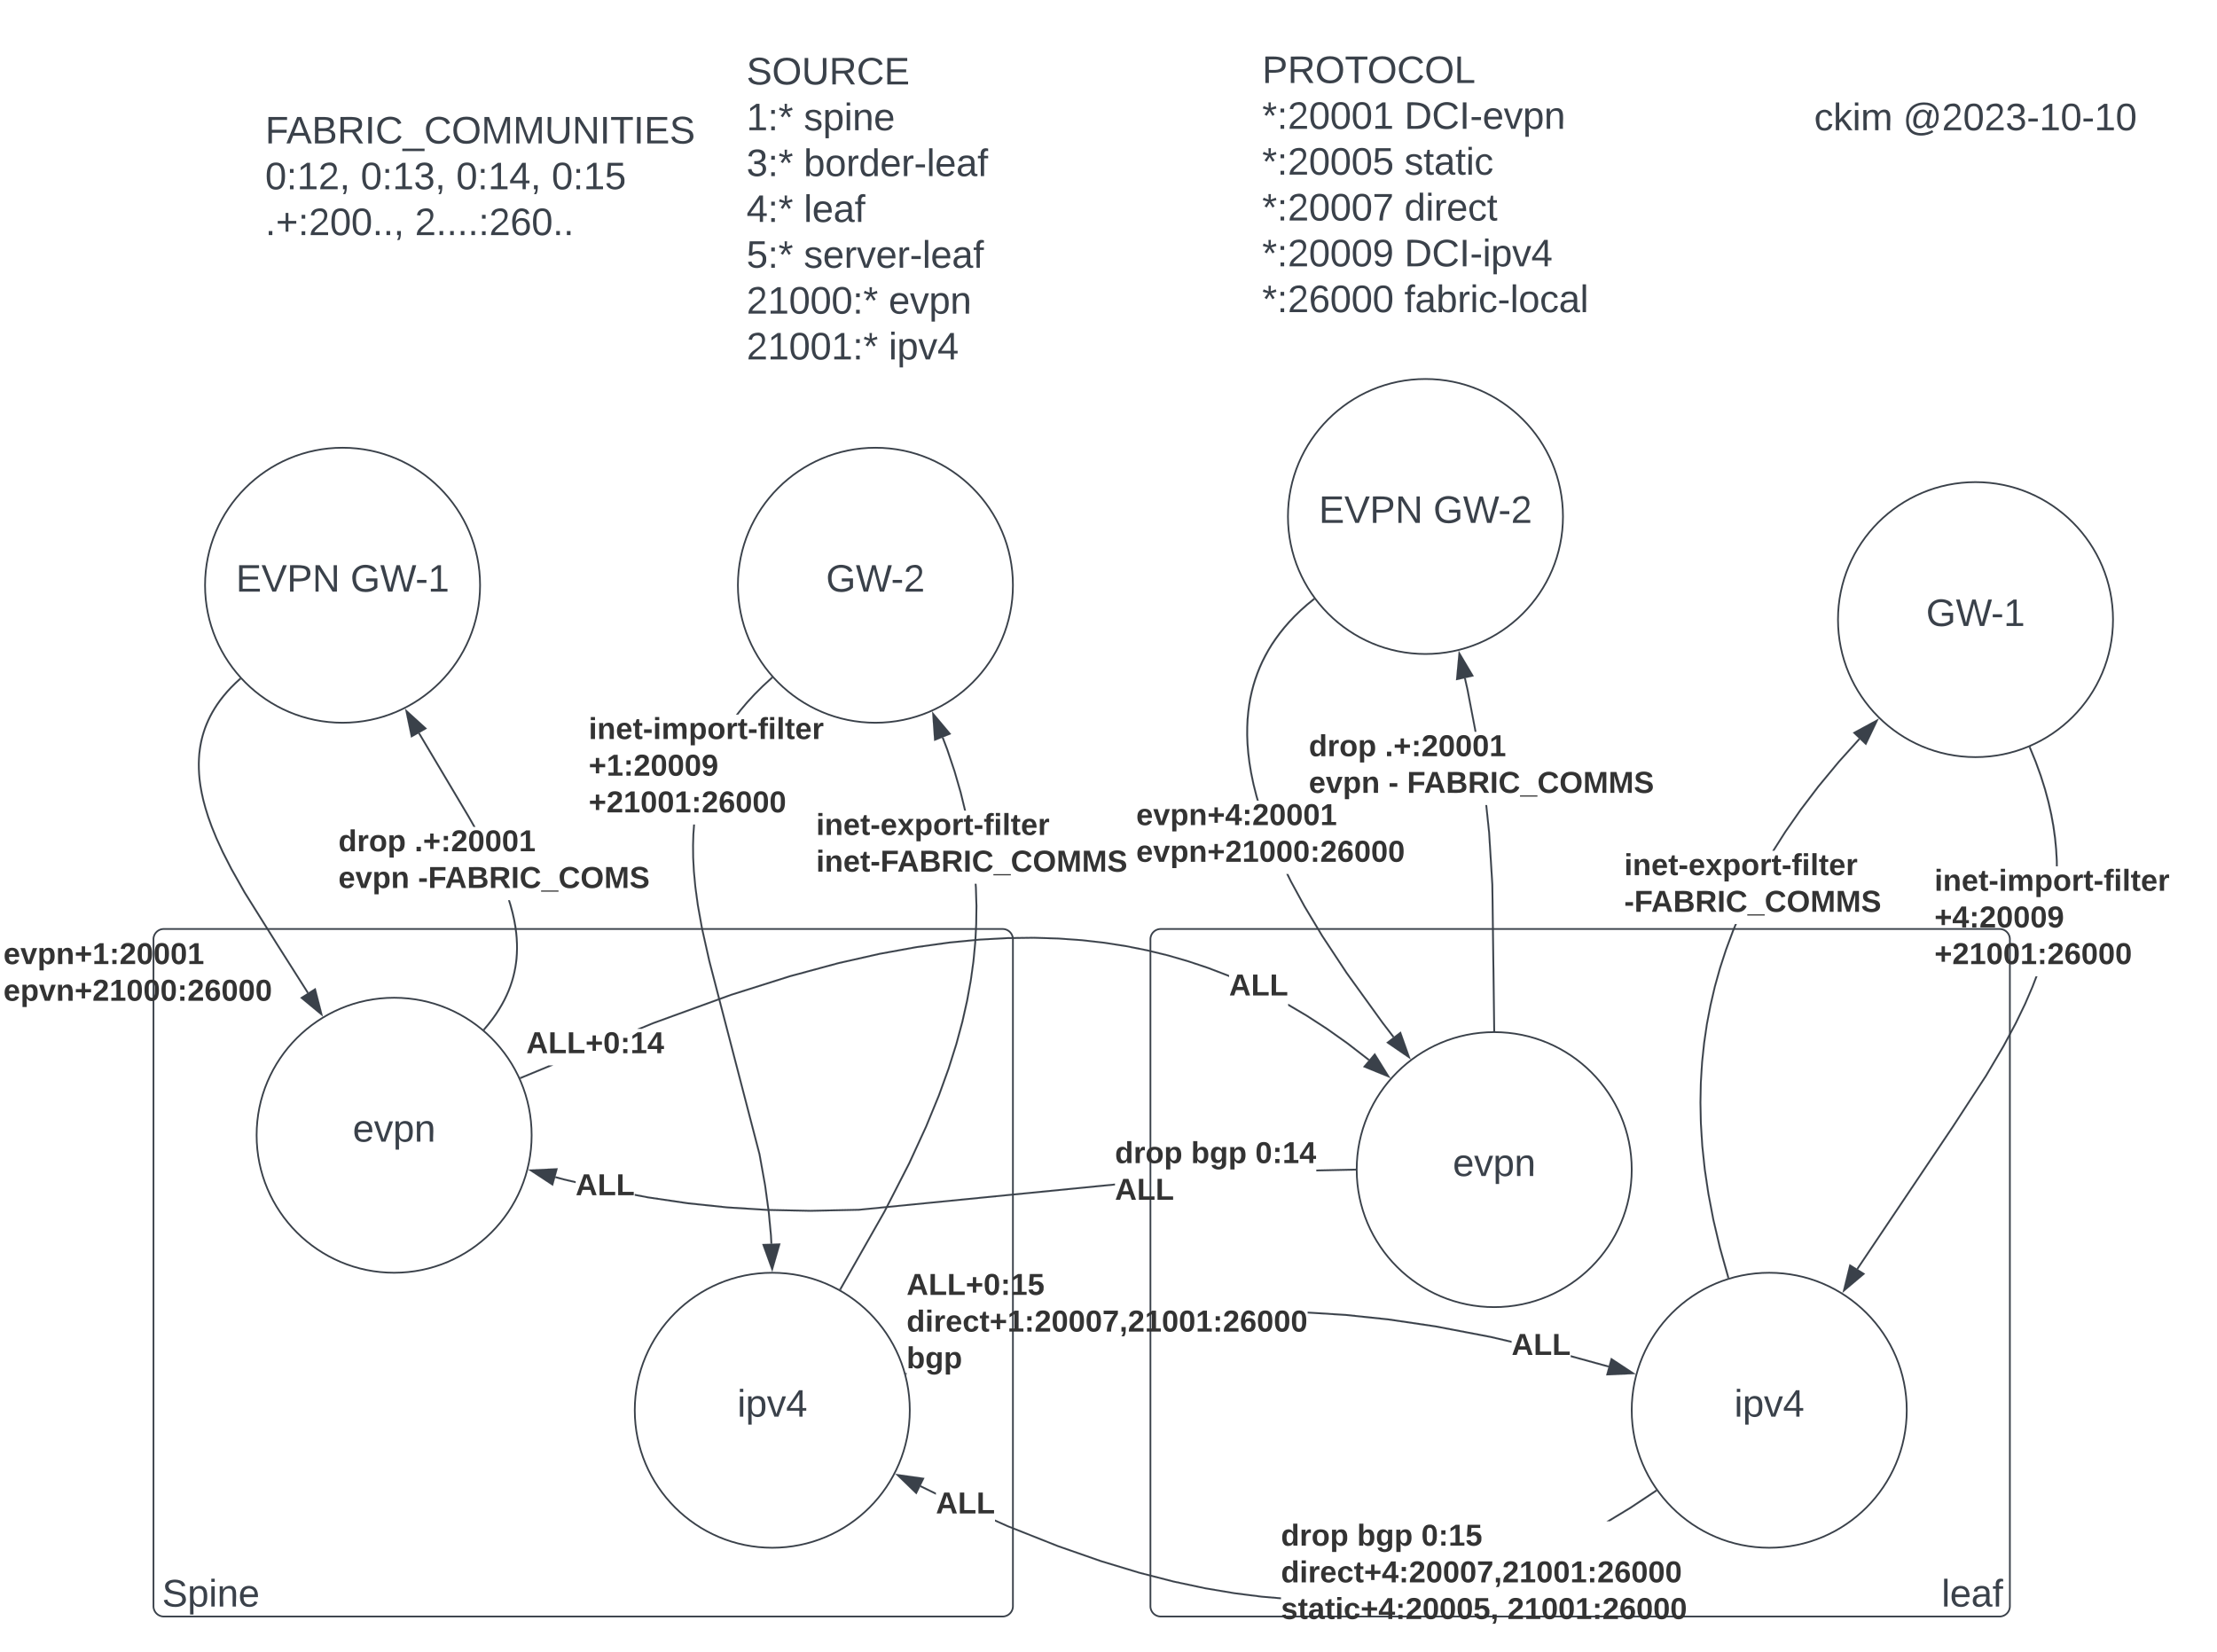 <svg xmlns="http://www.w3.org/2000/svg" xmlns:xlink="http://www.w3.org/1999/xlink" xmlns:lucid="lucid" width="1289.79" height="961"><g transform="translate(-50.708 140.5)" lucid:page-tab-id="0_0"><path d="M720 406a6 6 0 0 1 6-6h488a6 6 0 0 1 6 6v388a6 6 0 0 1-6 6H726a6 6 0 0 1-6-6z" stroke="#3a414a" fill="#fff"/><use xlink:href="#a" transform="matrix(1,0,0,1,725,405) translate(455.259 389.195)"/><path d="M140 406a6 6 0 0 1 6-6h488a6 6 0 0 1 6 6v388a6 6 0 0 1-6 6H146a6 6 0 0 1-6-6z" stroke="#3a414a" fill="#fff"/><use xlink:href="#b" transform="matrix(1,0,0,1,145,405) translate(0 389.195)"/><path d="M330 200c0 44.18-35.82 80-80 80s-80-35.82-80-80 35.82-80 80-80 80 35.82 80 80z" stroke="#3a414a" fill="#fff"/><use xlink:href="#c" transform="matrix(1,0,0,1,175,125) translate(12.963 78.715)"/><use xlink:href="#d" transform="matrix(1,0,0,1,175,125) translate(79.568 78.715)"/><path d="M1280 220c0 44.18-35.82 80-80 80s-80-35.82-80-80 35.82-80 80-80 80 35.82 80 80z" stroke="#3a414a" fill="#fff"/><use xlink:href="#e" transform="matrix(1,0,0,1,1125,145) translate(46.265 78.715)"/><path d="M360 520c0 44.18-35.82 80-80 80s-80-35.82-80-80 35.82-80 80-80 80 35.82 80 80z" stroke="#3a414a" fill="#fff"/><use xlink:href="#f" transform="matrix(1,0,0,1,205,445) translate(50.926 78.715)"/><path d="M1000 540c0 44.18-35.82 80-80 80s-80-35.82-80-80 35.82-80 80-80 80 35.82 80 80z" stroke="#3a414a" fill="#fff"/><use xlink:href="#f" transform="matrix(1,0,0,1,845,465) translate(50.926 78.715)"/><path d="M580 680c0 44.18-35.82 80-80 80s-80-35.82-80-80 35.82-80 80-80 80 35.82 80 80z" stroke="#3a414a" fill="#fff"/><use xlink:href="#g" transform="matrix(1,0,0,1,425,605) translate(54.66 78.715)"/><path d="M1160 680c0 44.18-35.82 80-80 80s-80-35.82-80-80 35.82-80 80-80 80 35.82 80 80z" stroke="#3a414a" fill="#fff"/><use xlink:href="#g" transform="matrix(1,0,0,1,1005,605) translate(54.66 78.715)"/><path d="M190.56 255l-2.53 2.32-2.6 2.58-2.3 2.5-2.06 2.45-1.87 2.4-1.67 2.35-1.52 2.32-1.35 2.3-1.24 2.3-1.1 2.3-1 2.3-.9 2.3-.78 2.35-.7 2.37-.58 2.42-.5 2.48-.4 2.54-.32 2.63-.2 2.74-.1 2.84.04 3 .16 3.14.3 3.34.5 3.57.7 3.85.92 4.18 1.23 4.6 1.6 5.12 2.08 5.78 2.72 6.68 3.64 7.93 5.05 9.9 7.67 13.6 18.27 29.2 18.54 29.22-.84.53-18.55-29.23-18.3-29.23-7.68-13.63-5.06-9.93-3.64-7.97-2.74-6.7-2.1-5.84-1.6-5.16-1.25-4.64-.94-4.23-.7-3.88-.5-3.63-.3-3.38-.17-3.2-.03-3.03.1-2.88.2-2.78.3-2.67.42-2.6.5-2.5.62-2.47.7-2.4.8-2.4.9-2.35 1.02-2.33 1.12-2.33 1.25-2.33 1.4-2.35 1.53-2.37 1.7-2.4 1.9-2.42 2.08-2.46 2.34-2.54 2.6-2.6 2.57-2.35z" stroke="#3a414a" stroke-width=".05" fill="#3a414a"/><path d="M190.93 254.66l-.37.34-.68-.74.38-.35z" fill="#3a414a"/><path d="M190.97 254.66l-.42.37-.7-.77.42-.4zm-1.06-.4l.66.7.34-.3-.64-.72z" stroke="#3a414a" stroke-width=".05" fill="#3a414a"/><path d="M237.73 449.63l-11.55-9.56 7.82-4.97z" fill="#3a414a"/><path d="M238.6 451l-13.27-11 8.98-5.7zm-11.58-10.88l9.84 8.14-3.17-12.37z" stroke="#3a414a" stroke-width=".05" fill="#3a414a"/><use xlink:href="#h" transform="matrix(1,0,0,1,52.708,406.194) translate(0 14.222)"/><use xlink:href="#i" transform="matrix(1,0,0,1,52.708,406.194) translate(0 35.556)"/><path d="M348.17 385.9l1.2 4.46.93 4.1.7 3.8.48 3.56.32 3.36.17 3.2.03 3.06-.08 2.95-.2 2.85-.33 2.8-.44 2.72-.54 2.7-.65 2.65-.77 2.65-.88 2.64-1.02 2.66-1.15 2.66-1.3 2.7-1.47 2.74-1.65 2.8-1.86 2.87-2.1 2.95-2.37 3.06-2.36 2.8-.76-.64 2.35-2.8 2.34-3 2.08-2.94 1.83-2.83 1.63-2.76 1.46-2.7 1.28-2.66 1.14-2.62 1-2.6.87-2.6.75-2.6.64-2.63.53-2.65.43-2.7.3-2.74.22-2.82.08-2.9-.03-3.03-.17-3.15-.32-3.32-.48-3.5-.68-3.77-.92-4.06-1.2-4.44-.9-2.92h1.04zm-24.52-51.74l3.64 6.4h-1.16l-3.36-5.9-28.74-48.38.86-.5z" stroke="#3a414a" stroke-width=".05" fill="#3a414a"/><path d="M332.85 458.63l-.34.4-.74-.66.32-.38z" fill="#3a414a"/><path d="M332.9 458.63l-.4.44-.78-.7.36-.42zm-1.1-.26l.7.63.3-.37-.7-.6z" stroke="#3a414a" stroke-width=".05" fill="#3a414a"/><path d="M298.25 283.3l-8.05 4.6-3.04-14.7z" fill="#3a414a"/><path d="M299.1 283.4l-9.25 5.27-3.5-16.87zm-8.55 3.72l6.86-3.9-9.44-8.6z" stroke="#3a414a" stroke-width=".05" fill="#3a414a"/><use xlink:href="#j" transform="matrix(1,0,0,1,247.568,340.572) translate(0 14.222)"/><use xlink:href="#k" transform="matrix(1,0,0,1,247.568,340.572) translate(44.296 14.222)"/><use xlink:href="#l" transform="matrix(1,0,0,1,247.568,340.572) translate(0 35.556)"/><use xlink:href="#m" transform="matrix(1,0,0,1,247.568,340.572) translate(46.321 35.556)"/><path d="M200-74a6 6 0 0 1 6-6h228a6 6 0 0 1 6 6V30.67a6 6 0 0 1-6 6H206a6 6 0 0 1-6-6z" stroke="#000" stroke-opacity="0" fill="#fff" fill-opacity="0"/><use xlink:href="#n" transform="matrix(1,0,0,1,205,-75) translate(0 17.944)"/><use xlink:href="#o" transform="matrix(1,0,0,1,205,-75) translate(0 44.611)"/><use xlink:href="#p" transform="matrix(1,0,0,1,205,-75) translate(55.556 44.611)"/><use xlink:href="#q" transform="matrix(1,0,0,1,205,-75) translate(111.111 44.611)"/><use xlink:href="#r" transform="matrix(1,0,0,1,205,-75) translate(166.667 44.611)"/><use xlink:href="#s" transform="matrix(1,0,0,1,205,-75) translate(0 71.278)"/><use xlink:href="#t" transform="matrix(1,0,0,1,205,-75) translate(87.037 71.278)"/><use xlink:href="#u" transform="matrix(1,0,0,1,205,-75) translate(0 97.944)"/><path d="M480-114a6 6 0 0 1 6-6h228a6 6 0 0 1 6 6V70.67a6 6 0 0 1-6 6H486a6 6 0 0 1-6-6z" stroke="#000" stroke-opacity="0" fill="#fff" fill-opacity="0"/><use xlink:href="#v" transform="matrix(1,0,0,1,485,-115) translate(0 23.622)"/><use xlink:href="#w" transform="matrix(1,0,0,1,485,-115) translate(0 50.288)"/><use xlink:href="#x" transform="matrix(1,0,0,1,485,-115) translate(33.333 50.288)"/><use xlink:href="#y" transform="matrix(1,0,0,1,485,-115) translate(0 76.955)"/><use xlink:href="#z" transform="matrix(1,0,0,1,485,-115) translate(33.333 76.955)"/><use xlink:href="#A" transform="matrix(1,0,0,1,485,-115) translate(0 103.622)"/><use xlink:href="#B" transform="matrix(1,0,0,1,485,-115) translate(33.333 103.622)"/><use xlink:href="#C" transform="matrix(1,0,0,1,485,-115) translate(0 130.288)"/><use xlink:href="#D" transform="matrix(1,0,0,1,485,-115) translate(33.333 130.288)"/><use xlink:href="#E" transform="matrix(1,0,0,1,485,-115) translate(0 156.955)"/><use xlink:href="#F" transform="matrix(1,0,0,1,485,-115) translate(82.716 156.955)"/><use xlink:href="#G" transform="matrix(1,0,0,1,485,-115) translate(0 183.622)"/><use xlink:href="#H" transform="matrix(1,0,0,1,485,-115) translate(82.716 183.622)"/><path d="M780-114a6 6 0 0 1 6-6h268a6 6 0 0 1 6 6V44a6 6 0 0 1-6 6H786a6 6 0 0 1-6-6z" stroke="#000" stroke-opacity="0" fill="#fff" fill-opacity="0"/><use xlink:href="#I" transform="matrix(1,0,0,1,785,-115) translate(0 22.778)"/><use xlink:href="#J" transform="matrix(1,0,0,1,785,-115) translate(0 49.444)"/><use xlink:href="#K" transform="matrix(1,0,0,1,785,-115) translate(82.716 49.444)"/><use xlink:href="#L" transform="matrix(1,0,0,1,785,-115) translate(0 76.111)"/><use xlink:href="#M" transform="matrix(1,0,0,1,785,-115) translate(82.716 76.111)"/><use xlink:href="#N" transform="matrix(1,0,0,1,785,-115) translate(0 102.778)"/><use xlink:href="#O" transform="matrix(1,0,0,1,785,-115) translate(82.716 102.778)"/><use xlink:href="#P" transform="matrix(1,0,0,1,785,-115) translate(0 129.444)"/><use xlink:href="#Q" transform="matrix(1,0,0,1,785,-115) translate(82.716 129.444)"/><use xlink:href="#R" transform="matrix(1,0,0,1,785,-115) translate(0 156.111)"/><use xlink:href="#S" transform="matrix(1,0,0,1,785,-115) translate(82.716 156.111)"/><path d="M353.97 487.05l-.38-.92 16.32-6.75h2.62zm457.1-37.1l11.77 7.62 12 8.5 12.26 9.48.35.3-.65.75-.32-.27-12.25-9.47-11.95-8.47-11.73-7.6-10.38-6.1v-1.18zm-144.62-44.9l13.7.97 13.14 1.5 12.66 1.98 12.3 2.45 12 2.93 11.75 3.4 11.6 3.87 11.5 4.4.65.27v1.1l-1.03-.45-11.45-4.38-11.56-3.87-11.7-3.4-11.97-2.9-12.25-2.45-12.63-1.98-13.1-1.5-13.65-.96-14.35-.43-15.2.2-16.25.88-17.54 1.7-19.17 2.67-21.3 3.87-24.1 5.45-28.1 7.6-34.2 10.8-45.27 16.46-6.8 2.8h-2.62l9.06-3.73 45.3-16.47L510.13 427l28.14-7.6 24.15-5.46 21.33-3.88 19.2-2.68 17.6-1.7 16.28-.88 15.26-.2z" stroke="#3a414a" stroke-width=".05" fill="#3a414a"/><path d="M353.98 487.05l-.47.2-.4-.93.5-.2z" fill="#3a414a"/><path d="M354 487.06l-.5.2-.42-.95.53-.2zm-.86-.72l.4.87.4-.17-.35-.88z" stroke="#3a414a" stroke-width=".05" fill="#3a414a"/><path d="M858.4 485.74l-13.88-5.65 5.98-7.1z" fill="#3a414a"/><path d="M859.65 486.78l-15.96-6.5 6.86-8.13zm-14.3-6.9l11.83 4.82-6.75-10.85z" stroke="#3a414a" stroke-width=".05" fill="#3a414a"/><use xlink:href="#T" transform="matrix(1,0,0,1,356.877,458.042) translate(0 14.222)"/><use xlink:href="#U" transform="matrix(1,0,0,1,765.749,424.448) translate(0 14.222)"/><path d="M699.34 549.15l-148.9 14.7-28.23.62-24.94-.52-23.48-1.47-22.98-2.4-23.14-3.43-7.68-1.47v-1.02l7.85 1.5 23.1 3.4 22.93 2.42 23.44 1.47 24.9.52 28.17-.6 148.97-14.73zm-320.46-3.94l6.7 1.58v1.03l-6.94-1.62-4.98-1.36.27-.97zM839 540.5l-22.47.5v-1l22.45-.5z" stroke="#3a414a" stroke-width=".05" fill="#3a414a"/><path d="M839.5 540v.5h-.5l-.03-1h.54z" fill="#3a414a"/><path d="M839.52 540v.52l-.55.02-.02-1.05.6-.03zm-.52-.47l.02.96.46-.02v-.96z" stroke="#3a414a" stroke-width=".05" fill="#3a414a"/><path d="M372.1 548.67l-12.54-8.24 14.98-.7z" fill="#3a414a"/><path d="M372.4 549.47L358 540l17.2-.8zm-11.28-8.6l10.67 7 2.07-7.6z" stroke="#3a414a" stroke-width=".05" fill="#3a414a"/><use xlink:href="#U" transform="matrix(1,0,0,1,385.565,540.669) translate(0 14.222)"/><use xlink:href="#j" transform="matrix(1,0,0,1,699.344,521.983) translate(0 14.222)"/><use xlink:href="#V" transform="matrix(1,0,0,1,699.344,521.983) translate(44.296 14.222)"/><use xlink:href="#W" transform="matrix(1,0,0,1,699.344,521.983) translate(81.679 14.222)"/><use xlink:href="#X" transform="matrix(1,0,0,1,699.344,521.983) translate(0 35.556)"/><path d="M578.1 658.53l-.05-.22h.06zm408.55-4.43l-.26.96-21.88-6V648zm-152.93-30.06l24.75 2.6 27.52 4.08 32.2 6.16 11.9 2.8v1.03l-12.1-2.84-32.18-6.15-27.47-4.06-24.7-2.6-22.15-1.4v-1z" stroke="#3a414a" stroke-width=".05" fill="#3a414a"/><path d="M578.1 658.48v.85l-.26.08-.28-.95.5-.15z" fill="#3a414a"/><path d="M578.1 658.4v.18l-.05-.24-.46.13.26.9.25-.07v.06l-.28.08-.3-1 .56-.17z" stroke="#3a414a" stroke-width=".05" fill="#3a414a"/><path d="M1000.75 658.5l-14.98.68 2.46-8.94z" fill="#3a414a"/><path d="M1002.32 658.93l-17.2.78 2.8-10.25zm-15.9-.28l12.78-.58-10.67-7.03z" stroke="#3a414a" stroke-width=".05" fill="#3a414a"/><use xlink:href="#U" transform="matrix(1,0,0,1,930.103,633.585) translate(0 14.222)"/><use xlink:href="#Y" transform="matrix(1,0,0,1,578.114,598.669) translate(0 14.222)"/><use xlink:href="#Z" transform="matrix(1,0,0,1,578.114,598.669) translate(0 35.556)"/><use xlink:href="#aa" transform="matrix(1,0,0,1,578.114,598.669) translate(0 56.889)"/><path d="M637.25 747.04l29.2 11.58 25.07 8.74 22.15 6.7 19.98 5.14 18.32 3.9 17 2.87 15.98 2.02 10.97.92v1l-11.08-.93-16-2.04-17.06-2.88-18.36-3.9L713.4 775l-22.2-6.7-25.1-8.76-29.24-11.6-7.27-3.25v-1.08zm377.04-19.68l-14.6 9.7-12.38 7.5h-1.93l13.75-8.34 14.58-9.7zm-419.13.62v1.12l-9.18-4.5.43-.9z" stroke="#3a414a" stroke-width=".05" fill="#3a414a"/><path d="M1014.7 727.08l-.42.3-.56-.85.43-.28z" fill="#3a414a"/><path d="M1014.75 727.08l-.48.32-.58-.87.45-.3zm-1-.54l.53.8.4-.27-.54-.78z" stroke="#3a414a" stroke-width=".05" fill="#3a414a"/><path d="M587.8 719.78l-4.08 8.33-10.78-10.42z" fill="#3a414a"/><path d="M588.54 719.38l-4.67 9.57-12.38-11.98zm-4.96 7.9l3.46-7.1-12.64-1.8z" stroke="#3a414a" stroke-width=".05" fill="#3a414a"/><use xlink:href="#U" transform="matrix(1,0,0,1,595.168,725.82) translate(0 14.222)"/><use xlink:href="#j" transform="matrix(1,0,0,1,795.925,744.564) translate(0 14.222)"/><use xlink:href="#V" transform="matrix(1,0,0,1,795.925,744.564) translate(44.296 14.222)"/><use xlink:href="#ab" transform="matrix(1,0,0,1,795.925,744.564) translate(81.679 14.222)"/><use xlink:href="#ac" transform="matrix(1,0,0,1,795.925,744.564) translate(0 35.556)"/><use xlink:href="#ad" transform="matrix(1,0,0,1,795.925,744.564) translate(0 56.889)"/><use xlink:href="#ae" transform="matrix(1,0,0,1,795.925,744.564) translate(131.704 56.889)"/><path d="M1059.36 401.36l-4.03 10.82-3.5 10.76-3 10.73-2.5 10.78-2.1 10.87-1.6 11.03-1.2 11.24-.72 11.52-.23 11.9.26 12.3.8 12.86 1.44 13.5 2.1 14.24 2.9 15.17 3.83 16.25 4.8 17.13-.97.27-4.8-17.15-3.83-16.3-2.9-15.2-2.13-14.3-1.42-13.54-.82-12.9-.26-12.35.25-11.92.72-11.57 1.18-11.28 1.64-11.07 2.08-10.9 2.53-10.83 3-10.77 3.52-10.8 4.03-10.86 1.63-3.88h1.08zm73.48-111.62l-12 13.3-11.9 14.4-10.25 13.5-8.92 12.8-6.8 10.7h-1.17l7.15-11.24 8.93-12.85 10.28-13.54 11.93-14.4 12-13.33z" stroke="#3a414a" stroke-width=".05" fill="#3a414a"/><path d="M1056.72 602.96l-.96.28-.14-.5.97-.27z" fill="#3a414a"/><path d="M1056.75 602.97l-1 .3-.16-.55 1-.28zm-1.1-.22l.13.46.9-.26-.1-.44z" stroke="#3a414a" stroke-width=".05" fill="#3a414a"/><path d="M1136.17 292.24l-6.72-6.4 13.2-7.13z" fill="#3a414a"/><path d="M1136.32 293.08l-7.7-7.34 15.13-8.2zm-6.03-7.12l5.7 5.44 5.52-11.52z" stroke="#3a414a" stroke-width=".05" fill="#3a414a"/><g><use xlink:href="#af" transform="matrix(1,0,0,1,995.617,354.449) translate(0 14.222)"/><use xlink:href="#ag" transform="matrix(1,0,0,1,995.617,354.449) translate(0 35.556)"/></g><path d="M1233.6 433.82l-4.27 9.92-5.43 11.26-7.16 13.38-10.23 17.32-19.3 29.65-55.54 82.7-.83-.55 55.54-82.7 19.3-29.62 10.2-17.3 7.14-13.33 5.42-11.22 4.26-9.88 2.25-5.9h1.08zm1.88-131.3l2.97 8.2 2.46 7.8 2.02 7.47 1.63 7.2 1.28 7 .95 6.86.64 6.73.37 6.65.02 3.1h-1l-.03-3.07-.37-6.6-.65-6.7-.94-6.8-1.27-6.98-1.62-7.17-2-7.44-2.45-7.76-2.95-8.15-3.35-8.16.93-.38z" stroke="#3a414a" stroke-width=".05" fill="#3a414a"/><path d="M1232.13 294.37l-.92.38-.18-.47.9-.4z" fill="#3a414a"/><path d="M1232.17 294.38l-.98.4-.22-.5.97-.44zm-1.12-.1l.17.43.88-.35-.18-.44z" stroke="#3a414a" stroke-width=".05" fill="#3a414a"/><path d="M1134.92 600.64l-11.46 9.68 3.58-14.56z" fill="#3a414a"/><path d="M1135.77 600.58l-13.16 11.12 4.12-16.73zm-11.45 8.37l9.75-8.25-6.7-4.16z" stroke="#3a414a" stroke-width=".05" fill="#3a414a"/><g><use xlink:href="#ah" transform="matrix(1,0,0,1,1176.114,363.541) translate(0 14.222)"/><use xlink:href="#ai" transform="matrix(1,0,0,1,1176.114,363.541) translate(0 35.556)"/><use xlink:href="#aj" transform="matrix(1,0,0,1,1176.114,363.541) translate(0 56.889)"/></g><path d="M640 200c0 44.18-35.82 80-80 80s-80-35.82-80-80 35.82-80 80-80 80 35.82 80 80z" stroke="#3a414a" fill="#fff"/><g><use xlink:href="#ak" transform="matrix(1,0,0,1,485,125) translate(46.265 78.715)"/></g><path d="M454.6 344.72l-.2 6.53.06 7.16.42 7.98.85 9.08 1.47 10.72 2.4 13.4 4.25 18.9 29.2 112.43 3.26 18.17 2.12 15.43 1.3 13.75.25 4.85-1 .05-.25-4.83-1.3-13.7-2.1-15.4-3.25-18.1-29.2-112.4-4.24-18.95-2.42-13.43-1.46-10.76-.86-9.13-.42-8-.07-7.2.2-6.58.4-5.42h1zm45.37-90.4l-5.07 4.65-4.82 4.8-4.3 4.68-3.87 4.56-1.73 2.25h-1.27l2.23-2.87 3.9-4.6 4.33-4.7 4.85-4.83 5.1-4.67z" stroke="#3a414a" stroke-width=".05" fill="#3a414a"/><path d="M500.33 253.98l-.37.35-.68-.74.4-.36z" fill="#3a414a"/><path d="M500.37 254l-.42.36-.7-.77.42-.4zm-1.05-.4l.64.7.34-.32-.63-.7z" stroke="#3a414a" stroke-width=".05" fill="#3a414a"/><path d="M499.95 597.88l-5.1-14.1 9.27-.3z" fill="#3a414a"/><path d="M500 599.5l-5.85-16.2 10.64-.35zm-4.45-15.25l4.34 12.02 3.54-12.27z" stroke="#3a414a" stroke-width=".05" fill="#3a414a"/><g><use xlink:href="#ah" transform="matrix(1,0,0,1,393.188,275.25) translate(0 14.222)"/><use xlink:href="#al" transform="matrix(1,0,0,1,393.188,275.25) translate(0 35.556)"/><use xlink:href="#aj" transform="matrix(1,0,0,1,393.188,275.25) translate(0 56.889)"/></g><path d="M618.96 375.94l.32 10.6-.13 10.6-.57 10.74-1.05 10.94-1.56 11.24-2.12 11.7-2.76 12.28-3.54 13.1-4.48 14.2-5.7 15.77-7.4 18-9.9 21.55-14.36 28-25.57 45-.87-.5 25.56-44.96 14.34-28 9.9-21.5 7.37-17.95 5.68-15.72 4.47-14.17 3.52-13.06 2.75-12.25L615 429.9l1.54-11.2 1.04-10.9.57-10.68.13-10.57-.32-10.56-.17-2.26h1zM602.2 295.2l4.32 12.94 3.56 12.26 2.6 10.67h-1.03l-2.54-10.4-3.53-12.24-4.32-12.88-2.6-6.77.94-.36z" stroke="#3a414a" stroke-width=".05" fill="#3a414a"/><path d="M540.15 609.65l-.26.45-.87-.5.25-.45z" fill="#3a414a"/><path d="M540.2 609.64l-.3.5-.9-.53.27-.48zm-1.13-.05l.8.47.25-.4-.83-.48z" stroke="#3a414a" stroke-width=".05" fill="#3a414a"/><path d="M603.24 286.4l-8.6 3.48-1.04-14.97z" fill="#3a414a"/><path d="M604.06 286.6l-9.87 4-1.2-17.2zm-8.97 2.55l7.3-2.95-8.2-9.8z" stroke="#3a414a" stroke-width=".05" fill="#3a414a"/><g><use xlink:href="#af" transform="matrix(1,0,0,1,525.523,331.068) translate(0 14.222)"/><use xlink:href="#am" transform="matrix(1,0,0,1,525.523,331.068) translate(0 35.556)"/></g><path d="M960 160c0 44.18-35.82 80-80 80s-80-35.82-80-80 35.82-80 80-80 80 35.82 80 80z" stroke="#3a414a" fill="#fff"/><g><use xlink:href="#c" transform="matrix(1,0,0,1,805,85) translate(12.963 78.715)"/><use xlink:href="#an" transform="matrix(1,0,0,1,805,85) translate(79.568 78.715)"/></g><path d="M802.15 372.06l7.9 14.5 10.36 17.28 14.16 21.47 20.95 29.05 6.32 8.2-.8.62-6.3-8.22-20.98-29.07-14.17-21.5-10.4-17.33-7.9-14.53-2.23-4.52h1.12zm13.1-163.46l-3.8 3.1-3.8 3.38-3.42 3.32-3.12 3.3-2.83 3.26-2.6 3.25-2.38 3.25-2.2 3.24-2 3.25-1.8 3.3-1.68 3.3-1.52 3.37-1.37 3.42-1.23 3.48-1.1 3.58-.96 3.67-.83 3.78-.67 3.92-.53 4.07-.38 4.25-.2 4.44-.03 4.68.18 4.95.42 5.27.68 5.62 1 6.04 1.35 6.53 1.8 7.1.77 2.6h-1.04l-.7-2.33-1.8-7.15-1.37-6.57-1-6.08-.7-5.66-.42-5.3-.2-5 .04-4.73.2-4.48.4-4.3.53-4.1.68-3.96.84-3.83.97-3.7 1.1-3.62 1.25-3.52 1.38-3.46 1.54-3.4 1.68-3.35 1.85-3.32 2-3.3 2.22-3.28 2.4-3.27 2.63-3.28 2.87-3.3 3.15-3.32 3.46-3.35 3.8-3.4 3.82-3.12z" stroke="#3a414a" stroke-width=".05" fill="#3a414a"/><path d="M815.07 207.6l.55.7-.4.3-.63-.76.4-.34z" fill="#3a414a"/><path d="M815.1 207.58l.55.7-.43.37-.66-.82.45-.37zm-.47.26l.6.74.35-.3-.53-.68-.05-.06z" stroke="#3a414a" stroke-width=".05" fill="#3a414a"/><path d="M870.43 474.56l-12.38-8.48 7.35-5.65z" fill="#3a414a"/><path d="M871.4 475.85l-14.2-9.74 8.44-6.5zm-12.5-9.8l10.54 7.23-4.28-12.03z" stroke="#3a414a" stroke-width=".05" fill="#3a414a"/><g><use xlink:href="#ao" transform="matrix(1,0,0,1,711.707,325.336) translate(0 14.222)"/><use xlink:href="#ap" transform="matrix(1,0,0,1,711.707,325.336) translate(0 35.556)"/></g><path d="M917.53 343.84l1.88 30.4 1.1 84.75h-1l-1.1-84.7-1.87-30.38-1.68-16h1zm-12.58-83.2l4.7 24.6h-1l-4.68-24.4-1.5-6.62.98-.22z" stroke="#3a414a" stroke-width=".05" fill="#3a414a"/><path d="M920.5 459.5h-1v-.5l1-.02z" fill="#3a414a"/><path d="M920.53 459.54l-.52-.02h-.52v-.55l1.04-.02zm-1-.52v.46h.96V459z" stroke="#3a414a" stroke-width=".05" fill="#3a414a"/><path d="M907.37 252.6l-9.04 2.04 1.4-14.94z" fill="#3a414a"/><path d="M908.15 252.94l-10.38 2.34 1.6-17.15zM898.9 254l7.7-1.73-6.53-11z" stroke="#3a414a" stroke-width=".05" fill="#3a414a"/><g><use xlink:href="#j" transform="matrix(1,0,0,1,812.143,285.239) translate(0 14.222)"/><use xlink:href="#k" transform="matrix(1,0,0,1,812.143,285.239) translate(44.296 14.222)"/><use xlink:href="#l" transform="matrix(1,0,0,1,812.143,285.239) translate(0 35.556)"/><use xlink:href="#aq" transform="matrix(1,0,0,1,812.143,285.239) translate(46.321 35.556)"/><use xlink:href="#ar" transform="matrix(1,0,0,1,812.143,285.239) translate(57.136 35.556)"/></g><path d="M1080-94a6 6 0 0 1 6-6h228a6 6 0 0 1 6 6v48a6 6 0 0 1-6 6h-228a6 6 0 0 1-6-6z" stroke="#000" stroke-opacity="0" fill="#fff" fill-opacity="0"/><g><use xlink:href="#as" transform="matrix(1,0,0,1,1085,-95) translate(21.142 30.278)"/><use xlink:href="#at" transform="matrix(1,0,0,1,1085,-95) translate(72.87 30.278)"/></g><defs><path fill="#3a414a" d="M24 0v-261h32V0H24" id="au"/><path fill="#3a414a" d="M100-194c63 0 86 42 84 106H49c0 40 14 67 53 68 26 1 43-12 49-29l28 8c-11 28-37 45-77 45C44 4 14-33 15-96c1-61 26-98 85-98zm52 81c6-60-76-77-97-28-3 7-6 17-6 28h103" id="av"/><path fill="#3a414a" d="M141-36C126-15 110 5 73 4 37 3 15-17 15-53c-1-64 63-63 125-63 3-35-9-54-41-54-24 1-41 7-42 31l-33-3c5-37 33-52 76-52 45 0 72 20 72 64v82c-1 20 7 32 28 27v20c-31 9-61-2-59-35zM48-53c0 20 12 33 32 33 41-3 63-29 60-74-43 2-92-5-92 41" id="aw"/><path fill="#3a414a" d="M101-234c-31-9-42 10-38 44h38v23H63V0H32v-167H5v-23h27c-7-52 17-82 69-68v24" id="ax"/><g id="a"><use transform="matrix(0.062,0,0,0.062,0,0)" xlink:href="#au"/><use transform="matrix(0.062,0,0,0.062,4.877,0)" xlink:href="#av"/><use transform="matrix(0.062,0,0,0.062,17.222,0)" xlink:href="#aw"/><use transform="matrix(0.062,0,0,0.062,29.568,0)" xlink:href="#ax"/></g><path fill="#3a414a" d="M185-189c-5-48-123-54-124 2 14 75 158 14 163 119 3 78-121 87-175 55-17-10-28-26-33-46l33-7c5 56 141 63 141-1 0-78-155-14-162-118-5-82 145-84 179-34 5 7 8 16 11 25" id="ay"/><path fill="#3a414a" d="M115-194c55 1 70 41 70 98S169 2 115 4C84 4 66-9 55-30l1 105H24l-1-265h31l2 30c10-21 28-34 59-34zm-8 174c40 0 45-34 45-75s-6-73-45-74c-42 0-51 32-51 76 0 43 10 73 51 73" id="az"/><path fill="#3a414a" d="M24-231v-30h32v30H24zM24 0v-190h32V0H24" id="aA"/><path fill="#3a414a" d="M117-194c89-4 53 116 60 194h-32v-121c0-31-8-49-39-48C34-167 62-67 57 0H25l-1-190h30c1 10-1 24 2 32 11-22 29-35 61-36" id="aB"/><g id="b"><use transform="matrix(0.062,0,0,0.062,0,0)" xlink:href="#ay"/><use transform="matrix(0.062,0,0,0.062,14.815,0)" xlink:href="#az"/><use transform="matrix(0.062,0,0,0.062,27.16,0)" xlink:href="#aA"/><use transform="matrix(0.062,0,0,0.062,32.037,0)" xlink:href="#aB"/><use transform="matrix(0.062,0,0,0.062,44.383,0)" xlink:href="#av"/></g><path fill="#3a414a" d="M30 0v-248h187v28H63v79h144v27H63v87h162V0H30" id="aC"/><path fill="#3a414a" d="M137 0h-34L2-248h35l83 218 83-218h36" id="aD"/><path fill="#3a414a" d="M30-248c87 1 191-15 191 75 0 78-77 80-158 76V0H30v-248zm33 125c57 0 124 11 124-50 0-59-68-47-124-48v98" id="aE"/><path fill="#3a414a" d="M190 0L58-211 59 0H30v-248h39L202-35l-2-213h31V0h-41" id="aF"/><g id="c"><use transform="matrix(0.062,0,0,0.062,0,0)" xlink:href="#aC"/><use transform="matrix(0.062,0,0,0.062,14.815,0)" xlink:href="#aD"/><use transform="matrix(0.062,0,0,0.062,29.63,0)" xlink:href="#aE"/><use transform="matrix(0.062,0,0,0.062,44.444,0)" xlink:href="#aF"/></g><path fill="#3a414a" d="M143 4C61 4 22-44 18-125c-5-107 100-154 193-111 17 8 29 25 37 43l-32 9c-13-25-37-40-76-40-61 0-88 39-88 99 0 61 29 100 91 101 35 0 62-11 79-27v-45h-74v-28h105v86C228-13 192 4 143 4" id="aG"/><path fill="#3a414a" d="M266 0h-40l-56-210L115 0H75L2-248h35L96-30l15-64 43-154h32l59 218 59-218h35" id="aH"/><path fill="#3a414a" d="M16-82v-28h88v28H16" id="aI"/><path fill="#3a414a" d="M27 0v-27h64v-190l-56 39v-29l58-41h29v221h61V0H27" id="aJ"/><g id="d"><use transform="matrix(0.062,0,0,0.062,0,0)" xlink:href="#aG"/><use transform="matrix(0.062,0,0,0.062,17.284,0)" xlink:href="#aH"/><use transform="matrix(0.062,0,0,0.062,37.778,0)" xlink:href="#aI"/><use transform="matrix(0.062,0,0,0.062,45.123,0)" xlink:href="#aJ"/></g><g id="e"><use transform="matrix(0.062,0,0,0.062,0,0)" xlink:href="#aG"/><use transform="matrix(0.062,0,0,0.062,17.284,0)" xlink:href="#aH"/><use transform="matrix(0.062,0,0,0.062,37.778,0)" xlink:href="#aI"/><use transform="matrix(0.062,0,0,0.062,45.123,0)" xlink:href="#aJ"/></g><path fill="#3a414a" d="M108 0H70L1-190h34L89-25l56-165h34" id="aK"/><g id="f"><use transform="matrix(0.062,0,0,0.062,0,0)" xlink:href="#av"/><use transform="matrix(0.062,0,0,0.062,12.346,0)" xlink:href="#aK"/><use transform="matrix(0.062,0,0,0.062,23.457,0)" xlink:href="#az"/><use transform="matrix(0.062,0,0,0.062,35.802,0)" xlink:href="#aB"/></g><path fill="#3a414a" d="M155-56V0h-30v-56H8v-25l114-167h33v167h35v25h-35zm-30-156c-27 46-58 90-88 131h88v-131" id="aL"/><g id="g"><use transform="matrix(0.062,0,0,0.062,0,0)" xlink:href="#aA"/><use transform="matrix(0.062,0,0,0.062,4.877,0)" xlink:href="#az"/><use transform="matrix(0.062,0,0,0.062,17.222,0)" xlink:href="#aK"/><use transform="matrix(0.062,0,0,0.062,28.333,0)" xlink:href="#aL"/></g><path fill="#333" d="M185-48c-13 30-37 53-82 52C43 2 14-33 14-96s30-98 90-98c62 0 83 45 84 108H66c0 31 8 55 39 56 18 0 30-7 34-22zm-45-69c5-46-57-63-70-21-2 6-4 13-4 21h74" id="aM"/><path fill="#333" d="M128 0H69L1-190h53L99-40l48-150h52" id="aN"/><path fill="#333" d="M135-194c53 0 70 44 70 98 0 56-19 98-73 100-31 1-45-17-59-34 3 33 2 69 2 105H25l-1-265h48c2 10 0 23 3 31 11-24 29-35 60-35zM114-30c33 0 39-31 40-66 0-38-9-64-40-64-56 0-55 130 0 130" id="aO"/><path fill="#333" d="M135-194c87-1 58 113 63 194h-50c-7-57 23-157-34-157-59 0-34 97-39 157H25l-1-190h47c2 12-1 28 3 38 12-26 28-41 61-42" id="aP"/><path fill="#333" d="M125-100v72H85v-72H15v-39h70v-72h40v72h71v39h-71" id="aQ"/><path fill="#333" d="M23 0v-37h61v-169l-59 37v-38l62-41h46v211h57V0H23" id="aR"/><path fill="#333" d="M35-132v-50h50v50H35zM35 0v-49h50V0H35" id="aS"/><path fill="#333" d="M182-182c0 78-84 86-111 141h115V0H12c-6-101 99-100 120-180 1-22-12-31-33-32-23 0-32 14-35 34l-49-3c5-45 32-70 84-70 51 0 83 22 83 69" id="aT"/><path fill="#333" d="M101-251c68 0 84 54 84 127C185-50 166 4 99 4S15-52 14-124c-1-75 17-127 87-127zm-1 216c37-5 36-46 36-89s4-89-36-89c-39 0-36 45-36 89 0 43-3 85 36 89" id="aU"/><g id="h"><use transform="matrix(0.049,0,0,0.049,0,0)" xlink:href="#aM"/><use transform="matrix(0.049,0,0,0.049,9.877,0)" xlink:href="#aN"/><use transform="matrix(0.049,0,0,0.049,19.753,0)" xlink:href="#aO"/><use transform="matrix(0.049,0,0,0.049,30.568,0)" xlink:href="#aP"/><use transform="matrix(0.049,0,0,0.049,41.383,0)" xlink:href="#aQ"/><use transform="matrix(0.049,0,0,0.049,51.753,0)" xlink:href="#aR"/><use transform="matrix(0.049,0,0,0.049,61.63,0)" xlink:href="#aS"/><use transform="matrix(0.049,0,0,0.049,67.506,0)" xlink:href="#aT"/><use transform="matrix(0.049,0,0,0.049,77.383,0)" xlink:href="#aU"/><use transform="matrix(0.049,0,0,0.049,87.259,0)" xlink:href="#aU"/><use transform="matrix(0.049,0,0,0.049,97.136,0)" xlink:href="#aU"/><use transform="matrix(0.049,0,0,0.049,107.012,0)" xlink:href="#aR"/></g><path fill="#333" d="M115-159c48 0 72 30 72 78 0 54-30 85-83 85-64 0-91-50-91-122 0-98 58-163 141-120 15 8 21 24 27 44l-47 6c-5-31-48-31-61-4-7 14-11 33-11 60 9-17 28-27 53-27zM102-35c24 0 36-20 36-45s-11-43-37-43c-23 0-36 14-36 38 0 27 11 50 37 50" id="aV"/><g id="i"><use transform="matrix(0.049,0,0,0.049,0,0)" xlink:href="#aM"/><use transform="matrix(0.049,0,0,0.049,9.877,0)" xlink:href="#aO"/><use transform="matrix(0.049,0,0,0.049,20.691,0)" xlink:href="#aN"/><use transform="matrix(0.049,0,0,0.049,30.568,0)" xlink:href="#aP"/><use transform="matrix(0.049,0,0,0.049,41.383,0)" xlink:href="#aQ"/><use transform="matrix(0.049,0,0,0.049,51.753,0)" xlink:href="#aT"/><use transform="matrix(0.049,0,0,0.049,61.63,0)" xlink:href="#aR"/><use transform="matrix(0.049,0,0,0.049,71.506,0)" xlink:href="#aU"/><use transform="matrix(0.049,0,0,0.049,81.383,0)" xlink:href="#aU"/><use transform="matrix(0.049,0,0,0.049,91.259,0)" xlink:href="#aU"/><use transform="matrix(0.049,0,0,0.049,101.136,0)" xlink:href="#aS"/><use transform="matrix(0.049,0,0,0.049,107.012,0)" xlink:href="#aT"/><use transform="matrix(0.049,0,0,0.049,116.889,0)" xlink:href="#aV"/><use transform="matrix(0.049,0,0,0.049,126.765,0)" xlink:href="#aU"/><use transform="matrix(0.049,0,0,0.049,136.642,0)" xlink:href="#aU"/><use transform="matrix(0.049,0,0,0.049,146.519,0)" xlink:href="#aU"/></g><path fill="#333" d="M88-194c31-1 46 15 58 34l-1-101h50l1 261h-48c-2-10 0-23-3-31C134-8 116 4 84 4 32 4 16-41 15-95c0-56 19-97 73-99zm17 164c33 0 40-30 41-66 1-37-9-64-41-64s-38 30-39 65c0 43 13 65 39 65" id="aW"/><path fill="#333" d="M135-150c-39-12-60 13-60 57V0H25l-1-190h47c2 13-1 29 3 40 6-28 27-53 61-41v41" id="aX"/><path fill="#333" d="M110-194c64 0 96 36 96 99 0 64-35 99-97 99-61 0-95-36-95-99 0-62 34-99 96-99zm-1 164c35 0 45-28 45-65 0-40-10-65-43-65-34 0-45 26-45 65 0 36 10 65 43 65" id="aY"/><g id="j"><use transform="matrix(0.049,0,0,0.049,0,0)" xlink:href="#aW"/><use transform="matrix(0.049,0,0,0.049,10.815,0)" xlink:href="#aX"/><use transform="matrix(0.049,0,0,0.049,17.728,0)" xlink:href="#aY"/><use transform="matrix(0.049,0,0,0.049,28.543,0)" xlink:href="#aO"/></g><path fill="#333" d="M24 0v-54h51V0H24" id="aZ"/><g id="k"><use transform="matrix(0.049,0,0,0.049,0,0)" xlink:href="#aZ"/><use transform="matrix(0.049,0,0,0.049,4.938,0)" xlink:href="#aQ"/><use transform="matrix(0.049,0,0,0.049,15.309,0)" xlink:href="#aS"/><use transform="matrix(0.049,0,0,0.049,21.185,0)" xlink:href="#aT"/><use transform="matrix(0.049,0,0,0.049,31.062,0)" xlink:href="#aU"/><use transform="matrix(0.049,0,0,0.049,40.938,0)" xlink:href="#aU"/><use transform="matrix(0.049,0,0,0.049,50.815,0)" xlink:href="#aU"/><use transform="matrix(0.049,0,0,0.049,60.691,0)" xlink:href="#aR"/></g><g id="l"><use transform="matrix(0.049,0,0,0.049,0,0)" xlink:href="#aM"/><use transform="matrix(0.049,0,0,0.049,9.877,0)" xlink:href="#aN"/><use transform="matrix(0.049,0,0,0.049,19.753,0)" xlink:href="#aO"/><use transform="matrix(0.049,0,0,0.049,30.568,0)" xlink:href="#aP"/></g><path fill="#333" d="M14-72v-43h91v43H14" id="ba"/><path fill="#333" d="M76-208v77h127v40H76V0H24v-248h183v40H76" id="bb"/><path fill="#333" d="M199 0l-22-63H83L61 0H9l90-248h61L250 0h-51zm-33-102l-36-108c-10 38-24 72-36 108h72" id="bc"/><path fill="#333" d="M182-130c37 4 62 22 62 59C244 23 116-4 24 0v-248c84 5 203-23 205 63 0 31-19 50-47 55zM76-148c40-3 101 13 101-30 0-44-60-28-101-31v61zm0 110c48-3 116 14 116-37 0-48-69-32-116-35v72" id="bd"/><path fill="#333" d="M240-174c0 40-23 61-54 70L253 0h-59l-57-94H76V0H24v-248c93 4 217-23 216 74zM76-134c48-2 112 12 112-38 0-48-66-32-112-35v73" id="be"/><path fill="#333" d="M24 0v-248h52V0H24" id="bf"/><path fill="#333" d="M67-125c0 53 21 87 73 88 37 1 54-22 65-47l45 17C233-25 199 4 140 4 58 4 20-42 15-125 8-235 124-281 211-232c18 10 29 29 36 50l-46 12c-8-25-30-41-62-41-52 0-71 34-72 86" id="bg"/><path fill="#333" d="M-4 44V30h207v14H-4" id="bh"/><path fill="#333" d="M140-251c80 0 125 45 125 126S219 4 139 4C58 4 15-44 15-125s44-126 125-126zm-1 214c52 0 73-35 73-88 0-50-21-86-72-86-52 0-73 35-73 86s22 88 72 88" id="bi"/><path fill="#333" d="M230 0l2-204L168 0h-37L68-204 70 0H24v-248h70l56 185 57-185h69V0h-46" id="bj"/><path fill="#333" d="M169-182c-1-43-94-46-97-3 18 66 151 10 154 114 3 95-165 93-204 36-6-8-10-19-12-30l50-8c3 46 112 56 116 5-17-69-150-10-154-114-4-87 153-88 188-35 5 8 8 18 10 28" id="bk"/><g id="m"><use transform="matrix(0.049,0,0,0.049,0,0)" xlink:href="#ba"/><use transform="matrix(0.049,0,0,0.049,5.877,0)" xlink:href="#bb"/><use transform="matrix(0.049,0,0,0.049,15.704,0)" xlink:href="#bc"/><use transform="matrix(0.049,0,0,0.049,28.494,0)" xlink:href="#bd"/><use transform="matrix(0.049,0,0,0.049,41.284,0)" xlink:href="#be"/><use transform="matrix(0.049,0,0,0.049,54.074,0)" xlink:href="#bf"/><use transform="matrix(0.049,0,0,0.049,59.012,0)" xlink:href="#bg"/><use transform="matrix(0.049,0,0,0.049,71.802,0)" xlink:href="#bh"/><use transform="matrix(0.049,0,0,0.049,81.679,0)" xlink:href="#bg"/><use transform="matrix(0.049,0,0,0.049,94.469,0)" xlink:href="#bi"/><use transform="matrix(0.049,0,0,0.049,108.296,0)" xlink:href="#bj"/><use transform="matrix(0.049,0,0,0.049,123.062,0)" xlink:href="#bk"/></g><path fill="#3a414a" d="M63-220v92h138v28H63V0H30v-248h175v28H63" id="bl"/><path fill="#3a414a" d="M205 0l-28-72H64L36 0H1l101-248h38L239 0h-34zm-38-99l-47-123c-12 45-31 82-46 123h93" id="bm"/><path fill="#3a414a" d="M160-131c35 5 61 23 61 61C221 17 115-2 30 0v-248c76 3 177-17 177 60 0 33-19 50-47 57zm-97-11c50-1 110 9 110-42 0-47-63-36-110-37v79zm0 115c55-2 124 14 124-45 0-56-70-42-124-44v89" id="bn"/><path fill="#3a414a" d="M233-177c-1 41-23 64-60 70L243 0h-38l-65-103H63V0H30v-248c88 3 205-21 203 71zM63-129c60-2 137 13 137-47 0-61-80-42-137-45v92" id="bo"/><path fill="#3a414a" d="M33 0v-248h34V0H33" id="bp"/><path fill="#3a414a" d="M212-179c-10-28-35-45-73-45-59 0-87 40-87 99 0 60 29 101 89 101 43 0 62-24 78-52l27 14C228-24 195 4 139 4 59 4 22-46 18-125c-6-104 99-153 187-111 19 9 31 26 39 46" id="bq"/><path fill="#3a414a" d="M-5 72V49h209v23H-5" id="br"/><path fill="#3a414a" d="M140-251c81 0 123 46 123 126C263-46 219 4 140 4 59 4 17-45 17-125s42-126 123-126zm0 227c63 0 89-41 89-101s-29-99-89-99c-61 0-89 39-89 99S79-25 140-24" id="bs"/><path fill="#3a414a" d="M240 0l2-218c-23 76-54 145-80 218h-23L58-218 59 0H30v-248h44l77 211c21-75 51-140 76-211h43V0h-30" id="bt"/><path fill="#3a414a" d="M232-93c-1 65-40 97-104 97C67 4 28-28 28-90v-158h33c8 89-33 224 67 224 102 0 64-133 71-224h33v155" id="bu"/><path fill="#3a414a" d="M127-220V0H93v-220H8v-28h204v28h-85" id="bv"/><g id="n"><use transform="matrix(0.062,0,0,0.062,0,0)" xlink:href="#bl"/><use transform="matrix(0.062,0,0,0.062,12.284,0)" xlink:href="#bm"/><use transform="matrix(0.062,0,0,0.062,27.099,0)" xlink:href="#bn"/><use transform="matrix(0.062,0,0,0.062,41.914,0)" xlink:href="#bo"/><use transform="matrix(0.062,0,0,0.062,57.901,0)" xlink:href="#bp"/><use transform="matrix(0.062,0,0,0.062,64.074,0)" xlink:href="#bq"/><use transform="matrix(0.062,0,0,0.062,80.062,0)" xlink:href="#br"/><use transform="matrix(0.062,0,0,0.062,92.407,0)" xlink:href="#bq"/><use transform="matrix(0.062,0,0,0.062,108.395,0)" xlink:href="#bs"/><use transform="matrix(0.062,0,0,0.062,125.679,0)" xlink:href="#bt"/><use transform="matrix(0.062,0,0,0.062,144.136,0)" xlink:href="#bt"/><use transform="matrix(0.062,0,0,0.062,162.593,0)" xlink:href="#bu"/><use transform="matrix(0.062,0,0,0.062,178.58,0)" xlink:href="#aF"/><use transform="matrix(0.062,0,0,0.062,194.568,0)" xlink:href="#bp"/><use transform="matrix(0.062,0,0,0.062,200.741,0)" xlink:href="#bv"/><use transform="matrix(0.062,0,0,0.062,214.259,0)" xlink:href="#bp"/><use transform="matrix(0.062,0,0,0.062,220.432,0)" xlink:href="#aC"/><use transform="matrix(0.062,0,0,0.062,235.247,0)" xlink:href="#ay"/></g><path fill="#3a414a" d="M101-251c68 0 85 55 85 127S166 4 100 4C33 4 14-52 14-124c0-73 17-127 87-127zm-1 229c47 0 54-49 54-102s-4-102-53-102c-51 0-55 48-55 102 0 53 5 102 54 102" id="bw"/><path fill="#3a414a" d="M33-154v-36h34v36H33zM33 0v-36h34V0H33" id="bx"/><path fill="#3a414a" d="M101-251c82-7 93 87 43 132L82-64C71-53 59-42 53-27h129V0H18c2-99 128-94 128-182 0-28-16-43-45-43s-46 15-49 41l-32-3c6-41 34-60 81-64" id="by"/><path fill="#3a414a" d="M68-38c1 34 0 65-14 84H32c9-13 17-26 17-46H33v-38h35" id="bz"/><g id="o"><use transform="matrix(0.062,0,0,0.062,0,0)" xlink:href="#bw"/><use transform="matrix(0.062,0,0,0.062,12.346,0)" xlink:href="#bx"/><use transform="matrix(0.062,0,0,0.062,18.519,0)" xlink:href="#aJ"/><use transform="matrix(0.062,0,0,0.062,30.864,0)" xlink:href="#by"/><use transform="matrix(0.062,0,0,0.062,43.21,0)" xlink:href="#bz"/></g><path fill="#3a414a" d="M126-127c33 6 58 20 58 59 0 88-139 92-164 29-3-8-5-16-6-25l32-3c6 27 21 44 54 44 32 0 52-15 52-46 0-38-36-46-79-43v-28c39 1 72-4 72-42 0-27-17-43-46-43-28 0-47 15-49 41l-32-3c6-42 35-63 81-64 48-1 79 21 79 65 0 36-21 52-52 59" id="bA"/><g id="p"><use transform="matrix(0.062,0,0,0.062,0,0)" xlink:href="#bw"/><use transform="matrix(0.062,0,0,0.062,12.346,0)" xlink:href="#bx"/><use transform="matrix(0.062,0,0,0.062,18.519,0)" xlink:href="#aJ"/><use transform="matrix(0.062,0,0,0.062,30.864,0)" xlink:href="#bA"/><use transform="matrix(0.062,0,0,0.062,43.21,0)" xlink:href="#bz"/></g><g id="q"><use transform="matrix(0.062,0,0,0.062,0,0)" xlink:href="#bw"/><use transform="matrix(0.062,0,0,0.062,12.346,0)" xlink:href="#bx"/><use transform="matrix(0.062,0,0,0.062,18.519,0)" xlink:href="#aJ"/><use transform="matrix(0.062,0,0,0.062,30.864,0)" xlink:href="#aL"/><use transform="matrix(0.062,0,0,0.062,43.21,0)" xlink:href="#bz"/></g><path fill="#3a414a" d="M54-142c48-35 137-8 131 61C196 18 31 33 14-55l32-4c7 23 22 37 52 37 35-1 51-22 54-58 4-55-73-65-99-34H22l8-134h141v27H59" id="bB"/><g id="r"><use transform="matrix(0.062,0,0,0.062,0,0)" xlink:href="#bw"/><use transform="matrix(0.062,0,0,0.062,12.346,0)" xlink:href="#bx"/><use transform="matrix(0.062,0,0,0.062,18.519,0)" xlink:href="#aJ"/><use transform="matrix(0.062,0,0,0.062,30.864,0)" xlink:href="#bB"/></g><path fill="#3a414a" d="M33 0v-38h34V0H33" id="bC"/><path fill="#3a414a" d="M118-107v75H92v-75H18v-26h74v-75h26v75h74v26h-74" id="bD"/><g id="s"><use transform="matrix(0.062,0,0,0.062,0,0)" xlink:href="#bC"/><use transform="matrix(0.062,0,0,0.062,6.173,0)" xlink:href="#bD"/><use transform="matrix(0.062,0,0,0.062,19.136,0)" xlink:href="#bx"/><use transform="matrix(0.062,0,0,0.062,25.309,0)" xlink:href="#by"/><use transform="matrix(0.062,0,0,0.062,37.654,0)" xlink:href="#bw"/><use transform="matrix(0.062,0,0,0.062,50,0)" xlink:href="#bw"/><use transform="matrix(0.062,0,0,0.062,62.346,0)" xlink:href="#bC"/><use transform="matrix(0.062,0,0,0.062,68.519,0)" xlink:href="#bC"/><use transform="matrix(0.062,0,0,0.062,74.691,0)" xlink:href="#bz"/></g><path fill="#3a414a" d="M110-160c48 1 74 30 74 79 0 53-28 85-80 85-65 0-83-55-86-122-5-90 50-162 133-122 14 7 22 21 27 39l-31 6c-5-40-67-38-82-6-9 19-15 44-15 74 11-20 30-34 60-33zm-7 138c34 0 49-23 49-58s-16-56-50-56c-29 0-50 16-49 49 1 36 15 65 50 65" id="bE"/><g id="t"><use transform="matrix(0.062,0,0,0.062,0,0)" xlink:href="#by"/><use transform="matrix(0.062,0,0,0.062,12.346,0)" xlink:href="#bC"/><use transform="matrix(0.062,0,0,0.062,18.519,0)" xlink:href="#bC"/><use transform="matrix(0.062,0,0,0.062,24.691,0)" xlink:href="#bC"/><use transform="matrix(0.062,0,0,0.062,30.864,0)" xlink:href="#bC"/><use transform="matrix(0.062,0,0,0.062,37.037,0)" xlink:href="#bx"/><use transform="matrix(0.062,0,0,0.062,43.21,0)" xlink:href="#by"/><use transform="matrix(0.062,0,0,0.062,55.556,0)" xlink:href="#bE"/><use transform="matrix(0.062,0,0,0.062,67.901,0)" xlink:href="#bw"/><use transform="matrix(0.062,0,0,0.062,80.247,0)" xlink:href="#bC"/><use transform="matrix(0.062,0,0,0.062,86.42,0)" xlink:href="#bC"/></g><g id="v"><use transform="matrix(0.062,0,0,0.062,0,0)" xlink:href="#ay"/><use transform="matrix(0.062,0,0,0.062,14.815,0)" xlink:href="#bs"/><use transform="matrix(0.062,0,0,0.062,32.099,0)" xlink:href="#bu"/><use transform="matrix(0.062,0,0,0.062,48.086,0)" xlink:href="#bo"/><use transform="matrix(0.062,0,0,0.062,64.074,0)" xlink:href="#bq"/><use transform="matrix(0.062,0,0,0.062,80.062,0)" xlink:href="#aC"/></g><path fill="#3a414a" d="M80-196l47-18 7 23-49 13 32 44-20 13-27-46-27 45-21-12 33-44-49-13 8-23 47 19-2-53h23" id="bF"/><g id="w"><use transform="matrix(0.062,0,0,0.062,0,0)" xlink:href="#aJ"/><use transform="matrix(0.062,0,0,0.062,12.346,0)" xlink:href="#bx"/><use transform="matrix(0.062,0,0,0.062,18.519,0)" xlink:href="#bF"/></g><path fill="#3a414a" d="M135-143c-3-34-86-38-87 0 15 53 115 12 119 90S17 21 10-45l28-5c4 36 97 45 98 0-10-56-113-15-118-90-4-57 82-63 122-42 12 7 21 19 24 35" id="bG"/><g id="x"><use transform="matrix(0.062,0,0,0.062,0,0)" xlink:href="#bG"/><use transform="matrix(0.062,0,0,0.062,11.111,0)" xlink:href="#az"/><use transform="matrix(0.062,0,0,0.062,23.457,0)" xlink:href="#aA"/><use transform="matrix(0.062,0,0,0.062,28.333,0)" xlink:href="#aB"/><use transform="matrix(0.062,0,0,0.062,40.679,0)" xlink:href="#av"/></g><g id="y"><use transform="matrix(0.062,0,0,0.062,0,0)" xlink:href="#bA"/><use transform="matrix(0.062,0,0,0.062,12.346,0)" xlink:href="#bx"/><use transform="matrix(0.062,0,0,0.062,18.519,0)" xlink:href="#bF"/></g><path fill="#3a414a" d="M115-194c53 0 69 39 70 98 0 66-23 100-70 100C84 3 66-7 56-30L54 0H23l1-261h32v101c10-23 28-34 59-34zm-8 174c40 0 45-34 45-75 0-40-5-75-45-74-42 0-51 32-51 76 0 43 10 73 51 73" id="bH"/><path fill="#3a414a" d="M100-194c62-1 85 37 85 99 1 63-27 99-86 99S16-35 15-95c0-66 28-99 85-99zM99-20c44 1 53-31 53-75 0-43-8-75-51-75s-53 32-53 75 10 74 51 75" id="bI"/><path fill="#3a414a" d="M114-163C36-179 61-72 57 0H25l-1-190h30c1 12-1 29 2 39 6-27 23-49 58-41v29" id="bJ"/><path fill="#3a414a" d="M85-194c31 0 48 13 60 33l-1-100h32l1 261h-30c-2-10 0-23-3-31C134-8 116 4 85 4 32 4 16-35 15-94c0-66 23-100 70-100zm9 24c-40 0-46 34-46 75 0 40 6 74 45 74 42 0 51-32 51-76 0-42-9-74-50-73" id="bK"/><g id="z"><use transform="matrix(0.062,0,0,0.062,0,0)" xlink:href="#bH"/><use transform="matrix(0.062,0,0,0.062,12.346,0)" xlink:href="#bI"/><use transform="matrix(0.062,0,0,0.062,24.691,0)" xlink:href="#bJ"/><use transform="matrix(0.062,0,0,0.062,32.037,0)" xlink:href="#bK"/><use transform="matrix(0.062,0,0,0.062,44.383,0)" xlink:href="#av"/><use transform="matrix(0.062,0,0,0.062,56.728,0)" xlink:href="#bJ"/><use transform="matrix(0.062,0,0,0.062,64.074,0)" xlink:href="#aI"/><use transform="matrix(0.062,0,0,0.062,71.42,0)" xlink:href="#au"/><use transform="matrix(0.062,0,0,0.062,76.296,0)" xlink:href="#av"/><use transform="matrix(0.062,0,0,0.062,88.642,0)" xlink:href="#aw"/><use transform="matrix(0.062,0,0,0.062,100.988,0)" xlink:href="#ax"/></g><g id="A"><use transform="matrix(0.062,0,0,0.062,0,0)" xlink:href="#aL"/><use transform="matrix(0.062,0,0,0.062,12.346,0)" xlink:href="#bx"/><use transform="matrix(0.062,0,0,0.062,18.519,0)" xlink:href="#bF"/></g><g id="B"><use transform="matrix(0.062,0,0,0.062,0,0)" xlink:href="#au"/><use transform="matrix(0.062,0,0,0.062,4.877,0)" xlink:href="#av"/><use transform="matrix(0.062,0,0,0.062,17.222,0)" xlink:href="#aw"/><use transform="matrix(0.062,0,0,0.062,29.568,0)" xlink:href="#ax"/></g><g id="C"><use transform="matrix(0.062,0,0,0.062,0,0)" xlink:href="#bB"/><use transform="matrix(0.062,0,0,0.062,12.346,0)" xlink:href="#bx"/><use transform="matrix(0.062,0,0,0.062,18.519,0)" xlink:href="#bF"/></g><g id="D"><use transform="matrix(0.062,0,0,0.062,0,0)" xlink:href="#bG"/><use transform="matrix(0.062,0,0,0.062,11.111,0)" xlink:href="#av"/><use transform="matrix(0.062,0,0,0.062,23.457,0)" xlink:href="#bJ"/><use transform="matrix(0.062,0,0,0.062,30.802,0)" xlink:href="#aK"/><use transform="matrix(0.062,0,0,0.062,41.914,0)" xlink:href="#av"/><use transform="matrix(0.062,0,0,0.062,54.259,0)" xlink:href="#bJ"/><use transform="matrix(0.062,0,0,0.062,61.605,0)" xlink:href="#aI"/><use transform="matrix(0.062,0,0,0.062,68.951,0)" xlink:href="#au"/><use transform="matrix(0.062,0,0,0.062,73.827,0)" xlink:href="#av"/><use transform="matrix(0.062,0,0,0.062,86.173,0)" xlink:href="#aw"/><use transform="matrix(0.062,0,0,0.062,98.519,0)" xlink:href="#ax"/></g><g id="E"><use transform="matrix(0.062,0,0,0.062,0,0)" xlink:href="#by"/><use transform="matrix(0.062,0,0,0.062,12.346,0)" xlink:href="#aJ"/><use transform="matrix(0.062,0,0,0.062,24.691,0)" xlink:href="#bw"/><use transform="matrix(0.062,0,0,0.062,37.037,0)" xlink:href="#bw"/><use transform="matrix(0.062,0,0,0.062,49.383,0)" xlink:href="#bw"/><use transform="matrix(0.062,0,0,0.062,61.728,0)" xlink:href="#bx"/><use transform="matrix(0.062,0,0,0.062,67.901,0)" xlink:href="#bF"/></g><g id="F"><use transform="matrix(0.062,0,0,0.062,0,0)" xlink:href="#av"/><use transform="matrix(0.062,0,0,0.062,12.346,0)" xlink:href="#aK"/><use transform="matrix(0.062,0,0,0.062,23.457,0)" xlink:href="#az"/><use transform="matrix(0.062,0,0,0.062,35.802,0)" xlink:href="#aB"/></g><g id="G"><use transform="matrix(0.062,0,0,0.062,0,0)" xlink:href="#by"/><use transform="matrix(0.062,0,0,0.062,12.346,0)" xlink:href="#aJ"/><use transform="matrix(0.062,0,0,0.062,24.691,0)" xlink:href="#bw"/><use transform="matrix(0.062,0,0,0.062,37.037,0)" xlink:href="#bw"/><use transform="matrix(0.062,0,0,0.062,49.383,0)" xlink:href="#aJ"/><use transform="matrix(0.062,0,0,0.062,61.728,0)" xlink:href="#bx"/><use transform="matrix(0.062,0,0,0.062,67.901,0)" xlink:href="#bF"/></g><g id="H"><use transform="matrix(0.062,0,0,0.062,0,0)" xlink:href="#aA"/><use transform="matrix(0.062,0,0,0.062,4.877,0)" xlink:href="#az"/><use transform="matrix(0.062,0,0,0.062,17.222,0)" xlink:href="#aK"/><use transform="matrix(0.062,0,0,0.062,28.333,0)" xlink:href="#aL"/></g><path fill="#3a414a" d="M30 0v-248h33v221h125V0H30" id="bL"/><g id="I"><use transform="matrix(0.062,0,0,0.062,0,0)" xlink:href="#aE"/><use transform="matrix(0.062,0,0,0.062,14.815,0)" xlink:href="#bo"/><use transform="matrix(0.062,0,0,0.062,30.802,0)" xlink:href="#bs"/><use transform="matrix(0.062,0,0,0.062,48.086,0)" xlink:href="#bv"/><use transform="matrix(0.062,0,0,0.062,61.173,0)" xlink:href="#bs"/><use transform="matrix(0.062,0,0,0.062,78.457,0)" xlink:href="#bq"/><use transform="matrix(0.062,0,0,0.062,94.444,0)" xlink:href="#bs"/><use transform="matrix(0.062,0,0,0.062,111.728,0)" xlink:href="#bL"/></g><g id="J"><use transform="matrix(0.062,0,0,0.062,0,0)" xlink:href="#bF"/><use transform="matrix(0.062,0,0,0.062,8.642,0)" xlink:href="#bx"/><use transform="matrix(0.062,0,0,0.062,14.815,0)" xlink:href="#by"/><use transform="matrix(0.062,0,0,0.062,27.16,0)" xlink:href="#bw"/><use transform="matrix(0.062,0,0,0.062,39.506,0)" xlink:href="#bw"/><use transform="matrix(0.062,0,0,0.062,51.852,0)" xlink:href="#bw"/><use transform="matrix(0.062,0,0,0.062,64.198,0)" xlink:href="#aJ"/></g><path fill="#3a414a" d="M30-248c118-7 216 8 213 122C240-48 200 0 122 0H30v-248zM63-27c89 8 146-16 146-99s-60-101-146-95v194" id="bM"/><g id="K"><use transform="matrix(0.062,0,0,0.062,0,0)" xlink:href="#bM"/><use transform="matrix(0.062,0,0,0.062,15.988,0)" xlink:href="#bq"/><use transform="matrix(0.062,0,0,0.062,31.975,0)" xlink:href="#bp"/><use transform="matrix(0.062,0,0,0.062,38.148,0)" xlink:href="#aI"/><use transform="matrix(0.062,0,0,0.062,45.494,0)" xlink:href="#av"/><use transform="matrix(0.062,0,0,0.062,57.84,0)" xlink:href="#aK"/><use transform="matrix(0.062,0,0,0.062,68.951,0)" xlink:href="#az"/><use transform="matrix(0.062,0,0,0.062,81.296,0)" xlink:href="#aB"/></g><g id="L"><use transform="matrix(0.062,0,0,0.062,0,0)" xlink:href="#bF"/><use transform="matrix(0.062,0,0,0.062,8.642,0)" xlink:href="#bx"/><use transform="matrix(0.062,0,0,0.062,14.815,0)" xlink:href="#by"/><use transform="matrix(0.062,0,0,0.062,27.16,0)" xlink:href="#bw"/><use transform="matrix(0.062,0,0,0.062,39.506,0)" xlink:href="#bw"/><use transform="matrix(0.062,0,0,0.062,51.852,0)" xlink:href="#bw"/><use transform="matrix(0.062,0,0,0.062,64.198,0)" xlink:href="#bB"/></g><path fill="#3a414a" d="M59-47c-2 24 18 29 38 22v24C64 9 27 4 27-40v-127H5v-23h24l9-43h21v43h35v23H59v120" id="bN"/><path fill="#3a414a" d="M96-169c-40 0-48 33-48 73s9 75 48 75c24 0 41-14 43-38l32 2c-6 37-31 61-74 61-59 0-76-41-82-99-10-93 101-131 147-64 4 7 5 14 7 22l-32 3c-4-21-16-35-41-35" id="bO"/><g id="M"><use transform="matrix(0.062,0,0,0.062,0,0)" xlink:href="#bG"/><use transform="matrix(0.062,0,0,0.062,11.111,0)" xlink:href="#bN"/><use transform="matrix(0.062,0,0,0.062,17.284,0)" xlink:href="#aw"/><use transform="matrix(0.062,0,0,0.062,29.63,0)" xlink:href="#bN"/><use transform="matrix(0.062,0,0,0.062,35.802,0)" xlink:href="#aA"/><use transform="matrix(0.062,0,0,0.062,40.679,0)" xlink:href="#bO"/></g><path fill="#3a414a" d="M64 0c3-98 48-159 88-221H18v-27h164v26C143-157 98-101 97 0H64" id="bP"/><g id="N"><use transform="matrix(0.062,0,0,0.062,0,0)" xlink:href="#bF"/><use transform="matrix(0.062,0,0,0.062,8.642,0)" xlink:href="#bx"/><use transform="matrix(0.062,0,0,0.062,14.815,0)" xlink:href="#by"/><use transform="matrix(0.062,0,0,0.062,27.16,0)" xlink:href="#bw"/><use transform="matrix(0.062,0,0,0.062,39.506,0)" xlink:href="#bw"/><use transform="matrix(0.062,0,0,0.062,51.852,0)" xlink:href="#bw"/><use transform="matrix(0.062,0,0,0.062,64.198,0)" xlink:href="#bP"/></g><g id="O"><use transform="matrix(0.062,0,0,0.062,0,0)" xlink:href="#bK"/><use transform="matrix(0.062,0,0,0.062,12.346,0)" xlink:href="#aA"/><use transform="matrix(0.062,0,0,0.062,17.222,0)" xlink:href="#bJ"/><use transform="matrix(0.062,0,0,0.062,24.568,0)" xlink:href="#av"/><use transform="matrix(0.062,0,0,0.062,36.914,0)" xlink:href="#bO"/><use transform="matrix(0.062,0,0,0.062,48.025,0)" xlink:href="#bN"/></g><path fill="#3a414a" d="M99-251c64 0 84 50 84 122C183-37 130 33 47-8c-14-7-20-23-25-40l30-5c6 39 69 39 84 7 9-19 16-44 16-74-10 22-31 35-62 35-49 0-73-33-73-83 0-54 28-83 82-83zm-1 141c31-1 51-18 51-49 0-36-14-67-51-67-34 0-49 23-49 58 0 34 15 58 49 58" id="bQ"/><g id="P"><use transform="matrix(0.062,0,0,0.062,0,0)" xlink:href="#bF"/><use transform="matrix(0.062,0,0,0.062,8.642,0)" xlink:href="#bx"/><use transform="matrix(0.062,0,0,0.062,14.815,0)" xlink:href="#by"/><use transform="matrix(0.062,0,0,0.062,27.16,0)" xlink:href="#bw"/><use transform="matrix(0.062,0,0,0.062,39.506,0)" xlink:href="#bw"/><use transform="matrix(0.062,0,0,0.062,51.852,0)" xlink:href="#bw"/><use transform="matrix(0.062,0,0,0.062,64.198,0)" xlink:href="#bQ"/></g><g id="Q"><use transform="matrix(0.062,0,0,0.062,0,0)" xlink:href="#bM"/><use transform="matrix(0.062,0,0,0.062,15.988,0)" xlink:href="#bq"/><use transform="matrix(0.062,0,0,0.062,31.975,0)" xlink:href="#bp"/><use transform="matrix(0.062,0,0,0.062,38.148,0)" xlink:href="#aI"/><use transform="matrix(0.062,0,0,0.062,45.494,0)" xlink:href="#aA"/><use transform="matrix(0.062,0,0,0.062,50.37,0)" xlink:href="#az"/><use transform="matrix(0.062,0,0,0.062,62.716,0)" xlink:href="#aK"/><use transform="matrix(0.062,0,0,0.062,73.827,0)" xlink:href="#aL"/></g><g id="R"><use transform="matrix(0.062,0,0,0.062,0,0)" xlink:href="#bF"/><use transform="matrix(0.062,0,0,0.062,8.642,0)" xlink:href="#bx"/><use transform="matrix(0.062,0,0,0.062,14.815,0)" xlink:href="#by"/><use transform="matrix(0.062,0,0,0.062,27.16,0)" xlink:href="#bE"/><use transform="matrix(0.062,0,0,0.062,39.506,0)" xlink:href="#bw"/><use transform="matrix(0.062,0,0,0.062,51.852,0)" xlink:href="#bw"/><use transform="matrix(0.062,0,0,0.062,64.198,0)" xlink:href="#bw"/></g><g id="S"><use transform="matrix(0.062,0,0,0.062,0,0)" xlink:href="#ax"/><use transform="matrix(0.062,0,0,0.062,6.173,0)" xlink:href="#aw"/><use transform="matrix(0.062,0,0,0.062,18.519,0)" xlink:href="#bH"/><use transform="matrix(0.062,0,0,0.062,30.864,0)" xlink:href="#bJ"/><use transform="matrix(0.062,0,0,0.062,38.21,0)" xlink:href="#aA"/><use transform="matrix(0.062,0,0,0.062,43.086,0)" xlink:href="#bO"/><use transform="matrix(0.062,0,0,0.062,54.198,0)" xlink:href="#aI"/><use transform="matrix(0.062,0,0,0.062,61.543,0)" xlink:href="#au"/><use transform="matrix(0.062,0,0,0.062,66.42,0)" xlink:href="#bI"/><use transform="matrix(0.062,0,0,0.062,78.765,0)" xlink:href="#bO"/><use transform="matrix(0.062,0,0,0.062,89.877,0)" xlink:href="#aw"/><use transform="matrix(0.062,0,0,0.062,102.222,0)" xlink:href="#au"/></g><path fill="#333" d="M24 0v-248h52v208h133V0H24" id="bR"/><path fill="#333" d="M165-50V0h-47v-50H5v-38l105-160h55v161h33v37h-33zm-47-37l2-116L46-87h72" id="bS"/><g id="T"><use transform="matrix(0.049,0,0,0.049,0,0)" xlink:href="#bc"/><use transform="matrix(0.049,0,0,0.049,12.79,0)" xlink:href="#bR"/><use transform="matrix(0.049,0,0,0.049,23.605,0)" xlink:href="#bR"/><use transform="matrix(0.049,0,0,0.049,34.42,0)" xlink:href="#aQ"/><use transform="matrix(0.049,0,0,0.049,44.79,0)" xlink:href="#aU"/><use transform="matrix(0.049,0,0,0.049,54.667,0)" xlink:href="#aS"/><use transform="matrix(0.049,0,0,0.049,60.543,0)" xlink:href="#aR"/><use transform="matrix(0.049,0,0,0.049,70.42,0)" xlink:href="#bS"/></g><g id="U"><use transform="matrix(0.049,0,0,0.049,0,0)" xlink:href="#bc"/><use transform="matrix(0.049,0,0,0.049,12.79,0)" xlink:href="#bR"/><use transform="matrix(0.049,0,0,0.049,23.605,0)" xlink:href="#bR"/></g><path fill="#333" d="M135-194c52 0 70 43 70 98 0 56-19 99-73 100-30 1-46-15-58-35L72 0H24l1-261h50v104c11-23 29-37 60-37zM114-30c31 0 40-27 40-66 0-37-7-63-39-63s-41 28-41 65c0 36 8 64 40 64" id="bT"/><path fill="#333" d="M195-6C206 82 75 100 31 46c-4-6-6-13-8-21l49-6c3 16 16 24 34 25 40 0 42-37 40-79-11 22-30 35-61 35-53 0-70-43-70-97 0-56 18-96 73-97 30 0 46 14 59 34l2-30h47zm-90-29c32 0 41-27 41-63 0-35-9-62-40-62-32 0-39 29-40 63 0 36 9 62 39 62" id="bU"/><g id="V"><use transform="matrix(0.049,0,0,0.049,0,0)" xlink:href="#bT"/><use transform="matrix(0.049,0,0,0.049,10.815,0)" xlink:href="#bU"/><use transform="matrix(0.049,0,0,0.049,21.63,0)" xlink:href="#aO"/></g><g id="W"><use transform="matrix(0.049,0,0,0.049,0,0)" xlink:href="#aU"/><use transform="matrix(0.049,0,0,0.049,9.877,0)" xlink:href="#aS"/><use transform="matrix(0.049,0,0,0.049,15.753,0)" xlink:href="#aR"/><use transform="matrix(0.049,0,0,0.049,25.63,0)" xlink:href="#bS"/></g><g id="X"><use transform="matrix(0.049,0,0,0.049,0,0)" xlink:href="#bc"/><use transform="matrix(0.049,0,0,0.049,12.79,0)" xlink:href="#bR"/><use transform="matrix(0.049,0,0,0.049,23.605,0)" xlink:href="#bR"/></g><path fill="#333" d="M139-81c0-46-55-55-73-27H18l9-140h149v37H72l-4 63c44-38 133-4 122 66C201 21 21 35 11-62l49-4c5 18 15 30 39 30 26 0 40-18 40-45" id="bV"/><g id="Y"><use transform="matrix(0.049,0,0,0.049,0,0)" xlink:href="#bc"/><use transform="matrix(0.049,0,0,0.049,12.79,0)" xlink:href="#bR"/><use transform="matrix(0.049,0,0,0.049,23.605,0)" xlink:href="#bR"/><use transform="matrix(0.049,0,0,0.049,34.42,0)" xlink:href="#aQ"/><use transform="matrix(0.049,0,0,0.049,44.79,0)" xlink:href="#aU"/><use transform="matrix(0.049,0,0,0.049,54.667,0)" xlink:href="#aS"/><use transform="matrix(0.049,0,0,0.049,60.543,0)" xlink:href="#aR"/><use transform="matrix(0.049,0,0,0.049,70.42,0)" xlink:href="#bV"/></g><path fill="#333" d="M25-224v-37h50v37H25zM25 0v-190h50V0H25" id="bW"/><path fill="#333" d="M190-63c-7 42-38 67-86 67-59 0-84-38-90-98-12-110 154-137 174-36l-49 2c-2-19-15-32-35-32-30 0-35 28-38 64-6 74 65 87 74 30" id="bX"/><path fill="#333" d="M115-3C79 11 28 4 28-45v-112H4v-33h27l15-45h31v45h36v33H77v99c-1 23 16 31 38 25v30" id="bY"/><path fill="#333" d="M52 0c1-96 47-148 87-207H15v-41h169v40c-36 62-79 113-81 208H52" id="bZ"/><path fill="#333" d="M76-54c-1 42 2 86-19 110H24C36 42 46 24 48 0H25v-54h51" id="ca"/><g id="Z"><use transform="matrix(0.049,0,0,0.049,0,0)" xlink:href="#aW"/><use transform="matrix(0.049,0,0,0.049,10.815,0)" xlink:href="#bW"/><use transform="matrix(0.049,0,0,0.049,15.753,0)" xlink:href="#aX"/><use transform="matrix(0.049,0,0,0.049,22.667,0)" xlink:href="#aM"/><use transform="matrix(0.049,0,0,0.049,32.543,0)" xlink:href="#bX"/><use transform="matrix(0.049,0,0,0.049,42.42,0)" xlink:href="#bY"/><use transform="matrix(0.049,0,0,0.049,48.296,0)" xlink:href="#aQ"/><use transform="matrix(0.049,0,0,0.049,58.667,0)" xlink:href="#aR"/><use transform="matrix(0.049,0,0,0.049,68.543,0)" xlink:href="#aS"/><use transform="matrix(0.049,0,0,0.049,74.42,0)" xlink:href="#aT"/><use transform="matrix(0.049,0,0,0.049,84.296,0)" xlink:href="#aU"/><use transform="matrix(0.049,0,0,0.049,94.173,0)" xlink:href="#aU"/><use transform="matrix(0.049,0,0,0.049,104.049,0)" xlink:href="#aU"/><use transform="matrix(0.049,0,0,0.049,113.926,0)" xlink:href="#bZ"/><use transform="matrix(0.049,0,0,0.049,123.802,0)" xlink:href="#ca"/><use transform="matrix(0.049,0,0,0.049,128.741,0)" xlink:href="#aT"/><use transform="matrix(0.049,0,0,0.049,138.617,0)" xlink:href="#aR"/><use transform="matrix(0.049,0,0,0.049,148.494,0)" xlink:href="#aU"/><use transform="matrix(0.049,0,0,0.049,158.37,0)" xlink:href="#aU"/><use transform="matrix(0.049,0,0,0.049,168.247,0)" xlink:href="#aR"/><use transform="matrix(0.049,0,0,0.049,178.123,0)" xlink:href="#aS"/><use transform="matrix(0.049,0,0,0.049,184,0)" xlink:href="#aT"/><use transform="matrix(0.049,0,0,0.049,193.877,0)" xlink:href="#aV"/><use transform="matrix(0.049,0,0,0.049,203.753,0)" xlink:href="#aU"/><use transform="matrix(0.049,0,0,0.049,213.63,0)" xlink:href="#aU"/><use transform="matrix(0.049,0,0,0.049,223.506,0)" xlink:href="#aU"/></g><g id="aa"><use transform="matrix(0.049,0,0,0.049,0,0)" xlink:href="#bT"/><use transform="matrix(0.049,0,0,0.049,10.815,0)" xlink:href="#bU"/><use transform="matrix(0.049,0,0,0.049,21.63,0)" xlink:href="#aO"/></g><g id="ab"><use transform="matrix(0.049,0,0,0.049,0,0)" xlink:href="#aU"/><use transform="matrix(0.049,0,0,0.049,9.877,0)" xlink:href="#aS"/><use transform="matrix(0.049,0,0,0.049,15.753,0)" xlink:href="#aR"/><use transform="matrix(0.049,0,0,0.049,25.63,0)" xlink:href="#bV"/></g><g id="ac"><use transform="matrix(0.049,0,0,0.049,0,0)" xlink:href="#aW"/><use transform="matrix(0.049,0,0,0.049,10.815,0)" xlink:href="#bW"/><use transform="matrix(0.049,0,0,0.049,15.753,0)" xlink:href="#aX"/><use transform="matrix(0.049,0,0,0.049,22.667,0)" xlink:href="#aM"/><use transform="matrix(0.049,0,0,0.049,32.543,0)" xlink:href="#bX"/><use transform="matrix(0.049,0,0,0.049,42.42,0)" xlink:href="#bY"/><use transform="matrix(0.049,0,0,0.049,48.296,0)" xlink:href="#aQ"/><use transform="matrix(0.049,0,0,0.049,58.667,0)" xlink:href="#bS"/><use transform="matrix(0.049,0,0,0.049,68.543,0)" xlink:href="#aS"/><use transform="matrix(0.049,0,0,0.049,74.42,0)" xlink:href="#aT"/><use transform="matrix(0.049,0,0,0.049,84.296,0)" xlink:href="#aU"/><use transform="matrix(0.049,0,0,0.049,94.173,0)" xlink:href="#aU"/><use transform="matrix(0.049,0,0,0.049,104.049,0)" xlink:href="#aU"/><use transform="matrix(0.049,0,0,0.049,113.926,0)" xlink:href="#bZ"/><use transform="matrix(0.049,0,0,0.049,123.802,0)" xlink:href="#ca"/><use transform="matrix(0.049,0,0,0.049,128.741,0)" xlink:href="#aT"/><use transform="matrix(0.049,0,0,0.049,138.617,0)" xlink:href="#aR"/><use transform="matrix(0.049,0,0,0.049,148.494,0)" xlink:href="#aU"/><use transform="matrix(0.049,0,0,0.049,158.37,0)" xlink:href="#aU"/><use transform="matrix(0.049,0,0,0.049,168.247,0)" xlink:href="#aR"/><use transform="matrix(0.049,0,0,0.049,178.123,0)" xlink:href="#aS"/><use transform="matrix(0.049,0,0,0.049,184,0)" xlink:href="#aT"/><use transform="matrix(0.049,0,0,0.049,193.877,0)" xlink:href="#aV"/><use transform="matrix(0.049,0,0,0.049,203.753,0)" xlink:href="#aU"/><use transform="matrix(0.049,0,0,0.049,213.63,0)" xlink:href="#aU"/><use transform="matrix(0.049,0,0,0.049,223.506,0)" xlink:href="#aU"/></g><path fill="#333" d="M137-138c1-29-70-34-71-4 15 46 118 7 119 86 1 83-164 76-172 9l43-7c4 19 20 25 44 25 33 8 57-30 24-41C81-84 22-81 20-136c-2-80 154-74 161-7" id="cb"/><path fill="#333" d="M133-34C117-15 103 5 69 4 32 3 11-16 11-54c-1-60 55-63 116-61 1-26-3-47-28-47-18 1-26 9-28 27l-52-2c7-38 36-58 82-57s74 22 75 68l1 82c-1 14 12 18 25 15v27c-30 8-71 5-69-32zm-48 3c29 0 43-24 42-57-32 0-66-3-65 30 0 17 8 27 23 27" id="cc"/><g id="ad"><use transform="matrix(0.049,0,0,0.049,0,0)" xlink:href="#cb"/><use transform="matrix(0.049,0,0,0.049,9.877,0)" xlink:href="#bY"/><use transform="matrix(0.049,0,0,0.049,15.753,0)" xlink:href="#cc"/><use transform="matrix(0.049,0,0,0.049,25.63,0)" xlink:href="#bY"/><use transform="matrix(0.049,0,0,0.049,31.506,0)" xlink:href="#bW"/><use transform="matrix(0.049,0,0,0.049,36.444,0)" xlink:href="#bX"/><use transform="matrix(0.049,0,0,0.049,46.321,0)" xlink:href="#aQ"/><use transform="matrix(0.049,0,0,0.049,56.691,0)" xlink:href="#bS"/><use transform="matrix(0.049,0,0,0.049,66.568,0)" xlink:href="#aS"/><use transform="matrix(0.049,0,0,0.049,72.444,0)" xlink:href="#aT"/><use transform="matrix(0.049,0,0,0.049,82.321,0)" xlink:href="#aU"/><use transform="matrix(0.049,0,0,0.049,92.198,0)" xlink:href="#aU"/><use transform="matrix(0.049,0,0,0.049,102.074,0)" xlink:href="#aU"/><use transform="matrix(0.049,0,0,0.049,111.951,0)" xlink:href="#bV"/><use transform="matrix(0.049,0,0,0.049,121.827,0)" xlink:href="#ca"/></g><g id="ae"><use transform="matrix(0.049,0,0,0.049,0,0)" xlink:href="#aT"/><use transform="matrix(0.049,0,0,0.049,9.877,0)" xlink:href="#aR"/><use transform="matrix(0.049,0,0,0.049,19.753,0)" xlink:href="#aU"/><use transform="matrix(0.049,0,0,0.049,29.63,0)" xlink:href="#aU"/><use transform="matrix(0.049,0,0,0.049,39.506,0)" xlink:href="#aR"/><use transform="matrix(0.049,0,0,0.049,49.383,0)" xlink:href="#aS"/><use transform="matrix(0.049,0,0,0.049,55.259,0)" xlink:href="#aT"/><use transform="matrix(0.049,0,0,0.049,65.136,0)" xlink:href="#aV"/><use transform="matrix(0.049,0,0,0.049,75.012,0)" xlink:href="#aU"/><use transform="matrix(0.049,0,0,0.049,84.889,0)" xlink:href="#aU"/><use transform="matrix(0.049,0,0,0.049,94.765,0)" xlink:href="#aU"/></g><path fill="#333" d="M144 0l-44-69L55 0H2l70-98-66-92h53l41 62 40-62h54l-67 91 71 99h-54" id="cd"/><path fill="#333" d="M121-226c-27-7-43 5-38 36h38v33H83V0H34v-157H6v-33h28c-9-59 32-81 87-68v32" id="ce"/><path fill="#333" d="M25 0v-261h50V0H25" id="cf"/><g id="af"><use transform="matrix(0.049,0,0,0.049,0,0)" xlink:href="#bW"/><use transform="matrix(0.049,0,0,0.049,4.938,0)" xlink:href="#aP"/><use transform="matrix(0.049,0,0,0.049,15.753,0)" xlink:href="#aM"/><use transform="matrix(0.049,0,0,0.049,25.63,0)" xlink:href="#bY"/><use transform="matrix(0.049,0,0,0.049,31.506,0)" xlink:href="#ba"/><use transform="matrix(0.049,0,0,0.049,37.383,0)" xlink:href="#aM"/><use transform="matrix(0.049,0,0,0.049,47.259,0)" xlink:href="#cd"/><use transform="matrix(0.049,0,0,0.049,57.136,0)" xlink:href="#aO"/><use transform="matrix(0.049,0,0,0.049,67.951,0)" xlink:href="#aY"/><use transform="matrix(0.049,0,0,0.049,78.765,0)" xlink:href="#aX"/><use transform="matrix(0.049,0,0,0.049,85.679,0)" xlink:href="#bY"/><use transform="matrix(0.049,0,0,0.049,91.556,0)" xlink:href="#ba"/><use transform="matrix(0.049,0,0,0.049,97.432,0)" xlink:href="#ce"/><use transform="matrix(0.049,0,0,0.049,103.309,0)" xlink:href="#bW"/><use transform="matrix(0.049,0,0,0.049,108.247,0)" xlink:href="#cf"/><use transform="matrix(0.049,0,0,0.049,113.185,0)" xlink:href="#bY"/><use transform="matrix(0.049,0,0,0.049,119.062,0)" xlink:href="#aM"/><use transform="matrix(0.049,0,0,0.049,128.938,0)" xlink:href="#aX"/></g><g id="ag"><use transform="matrix(0.049,0,0,0.049,0,0)" xlink:href="#ba"/><use transform="matrix(0.049,0,0,0.049,5.877,0)" xlink:href="#bb"/><use transform="matrix(0.049,0,0,0.049,15.704,0)" xlink:href="#bc"/><use transform="matrix(0.049,0,0,0.049,28.494,0)" xlink:href="#bd"/><use transform="matrix(0.049,0,0,0.049,41.284,0)" xlink:href="#be"/><use transform="matrix(0.049,0,0,0.049,54.074,0)" xlink:href="#bf"/><use transform="matrix(0.049,0,0,0.049,59.012,0)" xlink:href="#bg"/><use transform="matrix(0.049,0,0,0.049,71.802,0)" xlink:href="#bh"/><use transform="matrix(0.049,0,0,0.049,81.679,0)" xlink:href="#bg"/><use transform="matrix(0.049,0,0,0.049,94.469,0)" xlink:href="#bi"/><use transform="matrix(0.049,0,0,0.049,108.296,0)" xlink:href="#bj"/><use transform="matrix(0.049,0,0,0.049,123.062,0)" xlink:href="#bj"/><use transform="matrix(0.049,0,0,0.049,137.827,0)" xlink:href="#bk"/></g><path fill="#333" d="M220-157c-53 9-28 100-34 157h-49v-107c1-27-5-49-29-50C55-147 81-57 75 0H25l-1-190h47c2 12-1 28 3 38 10-53 101-56 108 0 13-22 24-43 59-42 82 1 51 116 57 194h-49v-107c-1-25-5-48-29-50" id="cg"/><g id="ah"><use transform="matrix(0.049,0,0,0.049,0,0)" xlink:href="#bW"/><use transform="matrix(0.049,0,0,0.049,4.938,0)" xlink:href="#aP"/><use transform="matrix(0.049,0,0,0.049,15.753,0)" xlink:href="#aM"/><use transform="matrix(0.049,0,0,0.049,25.63,0)" xlink:href="#bY"/><use transform="matrix(0.049,0,0,0.049,31.506,0)" xlink:href="#ba"/><use transform="matrix(0.049,0,0,0.049,37.383,0)" xlink:href="#bW"/><use transform="matrix(0.049,0,0,0.049,42.321,0)" xlink:href="#cg"/><use transform="matrix(0.049,0,0,0.049,58.123,0)" xlink:href="#aO"/><use transform="matrix(0.049,0,0,0.049,68.938,0)" xlink:href="#aY"/><use transform="matrix(0.049,0,0,0.049,79.753,0)" xlink:href="#aX"/><use transform="matrix(0.049,0,0,0.049,86.667,0)" xlink:href="#bY"/><use transform="matrix(0.049,0,0,0.049,92.543,0)" xlink:href="#ba"/><use transform="matrix(0.049,0,0,0.049,98.42,0)" xlink:href="#ce"/><use transform="matrix(0.049,0,0,0.049,104.296,0)" xlink:href="#bW"/><use transform="matrix(0.049,0,0,0.049,109.235,0)" xlink:href="#cf"/><use transform="matrix(0.049,0,0,0.049,114.173,0)" xlink:href="#bY"/><use transform="matrix(0.049,0,0,0.049,120.049,0)" xlink:href="#aM"/><use transform="matrix(0.049,0,0,0.049,129.926,0)" xlink:href="#aX"/></g><path fill="#333" d="M99-251c69 0 84 53 88 123 5 99-61 162-144 118-15-8-21-25-26-45l46-6c4 31 50 33 63 7 7-15 12-36 12-60-9 18-29 28-54 28-48 0-72-32-72-82 0-55 31-83 87-83zm-1 128c24 0 37-16 37-39 0-27-10-51-37-51-25 0-35 19-35 45 0 25 10 45 35 45" id="ch"/><g id="ai"><use transform="matrix(0.049,0,0,0.049,0,0)" xlink:href="#aQ"/><use transform="matrix(0.049,0,0,0.049,10.37,0)" xlink:href="#bS"/><use transform="matrix(0.049,0,0,0.049,20.247,0)" xlink:href="#aS"/><use transform="matrix(0.049,0,0,0.049,26.123,0)" xlink:href="#aT"/><use transform="matrix(0.049,0,0,0.049,36,0)" xlink:href="#aU"/><use transform="matrix(0.049,0,0,0.049,45.877,0)" xlink:href="#aU"/><use transform="matrix(0.049,0,0,0.049,55.753,0)" xlink:href="#aU"/><use transform="matrix(0.049,0,0,0.049,65.63,0)" xlink:href="#ch"/></g><g id="aj"><use transform="matrix(0.049,0,0,0.049,0,0)" xlink:href="#aQ"/><use transform="matrix(0.049,0,0,0.049,10.37,0)" xlink:href="#aT"/><use transform="matrix(0.049,0,0,0.049,20.247,0)" xlink:href="#aR"/><use transform="matrix(0.049,0,0,0.049,30.123,0)" xlink:href="#aU"/><use transform="matrix(0.049,0,0,0.049,40,0)" xlink:href="#aU"/><use transform="matrix(0.049,0,0,0.049,49.877,0)" xlink:href="#aR"/><use transform="matrix(0.049,0,0,0.049,59.753,0)" xlink:href="#aS"/><use transform="matrix(0.049,0,0,0.049,65.63,0)" xlink:href="#aT"/><use transform="matrix(0.049,0,0,0.049,75.506,0)" xlink:href="#aV"/><use transform="matrix(0.049,0,0,0.049,85.383,0)" xlink:href="#aU"/><use transform="matrix(0.049,0,0,0.049,95.259,0)" xlink:href="#aU"/><use transform="matrix(0.049,0,0,0.049,105.136,0)" xlink:href="#aU"/></g><g id="ak"><use transform="matrix(0.062,0,0,0.062,0,0)" xlink:href="#aG"/><use transform="matrix(0.062,0,0,0.062,17.284,0)" xlink:href="#aH"/><use transform="matrix(0.062,0,0,0.062,37.778,0)" xlink:href="#aI"/><use transform="matrix(0.062,0,0,0.062,45.123,0)" xlink:href="#by"/></g><g id="al"><use transform="matrix(0.049,0,0,0.049,0,0)" xlink:href="#aQ"/><use transform="matrix(0.049,0,0,0.049,10.37,0)" xlink:href="#aR"/><use transform="matrix(0.049,0,0,0.049,20.247,0)" xlink:href="#aS"/><use transform="matrix(0.049,0,0,0.049,26.123,0)" xlink:href="#aT"/><use transform="matrix(0.049,0,0,0.049,36,0)" xlink:href="#aU"/><use transform="matrix(0.049,0,0,0.049,45.877,0)" xlink:href="#aU"/><use transform="matrix(0.049,0,0,0.049,55.753,0)" xlink:href="#aU"/><use transform="matrix(0.049,0,0,0.049,65.63,0)" xlink:href="#ch"/></g><g id="am"><use transform="matrix(0.049,0,0,0.049,0,0)" xlink:href="#bW"/><use transform="matrix(0.049,0,0,0.049,4.938,0)" xlink:href="#aP"/><use transform="matrix(0.049,0,0,0.049,15.753,0)" xlink:href="#aM"/><use transform="matrix(0.049,0,0,0.049,25.63,0)" xlink:href="#bY"/><use transform="matrix(0.049,0,0,0.049,31.506,0)" xlink:href="#ba"/><use transform="matrix(0.049,0,0,0.049,37.383,0)" xlink:href="#bb"/><use transform="matrix(0.049,0,0,0.049,47.21,0)" xlink:href="#bc"/><use transform="matrix(0.049,0,0,0.049,60,0)" xlink:href="#bd"/><use transform="matrix(0.049,0,0,0.049,72.79,0)" xlink:href="#be"/><use transform="matrix(0.049,0,0,0.049,85.58,0)" xlink:href="#bf"/><use transform="matrix(0.049,0,0,0.049,90.519,0)" xlink:href="#bg"/><use transform="matrix(0.049,0,0,0.049,103.309,0)" xlink:href="#bh"/><use transform="matrix(0.049,0,0,0.049,113.185,0)" xlink:href="#bg"/><use transform="matrix(0.049,0,0,0.049,125.975,0)" xlink:href="#bi"/><use transform="matrix(0.049,0,0,0.049,139.802,0)" xlink:href="#bj"/><use transform="matrix(0.049,0,0,0.049,154.568,0)" xlink:href="#bj"/><use transform="matrix(0.049,0,0,0.049,169.333,0)" xlink:href="#bk"/></g><g id="an"><use transform="matrix(0.062,0,0,0.062,0,0)" xlink:href="#aG"/><use transform="matrix(0.062,0,0,0.062,17.284,0)" xlink:href="#aH"/><use transform="matrix(0.062,0,0,0.062,37.778,0)" xlink:href="#aI"/><use transform="matrix(0.062,0,0,0.062,45.123,0)" xlink:href="#by"/></g><g id="ao"><use transform="matrix(0.049,0,0,0.049,0,0)" xlink:href="#aM"/><use transform="matrix(0.049,0,0,0.049,9.877,0)" xlink:href="#aN"/><use transform="matrix(0.049,0,0,0.049,19.753,0)" xlink:href="#aO"/><use transform="matrix(0.049,0,0,0.049,30.568,0)" xlink:href="#aP"/><use transform="matrix(0.049,0,0,0.049,41.383,0)" xlink:href="#aQ"/><use transform="matrix(0.049,0,0,0.049,51.753,0)" xlink:href="#bS"/><use transform="matrix(0.049,0,0,0.049,61.63,0)" xlink:href="#aS"/><use transform="matrix(0.049,0,0,0.049,67.506,0)" xlink:href="#aT"/><use transform="matrix(0.049,0,0,0.049,77.383,0)" xlink:href="#aU"/><use transform="matrix(0.049,0,0,0.049,87.259,0)" xlink:href="#aU"/><use transform="matrix(0.049,0,0,0.049,97.136,0)" xlink:href="#aU"/><use transform="matrix(0.049,0,0,0.049,107.012,0)" xlink:href="#aR"/></g><g id="ap"><use transform="matrix(0.049,0,0,0.049,0,0)" xlink:href="#aM"/><use transform="matrix(0.049,0,0,0.049,9.877,0)" xlink:href="#aN"/><use transform="matrix(0.049,0,0,0.049,19.753,0)" xlink:href="#aO"/><use transform="matrix(0.049,0,0,0.049,30.568,0)" xlink:href="#aP"/><use transform="matrix(0.049,0,0,0.049,41.383,0)" xlink:href="#aQ"/><use transform="matrix(0.049,0,0,0.049,51.753,0)" xlink:href="#aT"/><use transform="matrix(0.049,0,0,0.049,61.63,0)" xlink:href="#aR"/><use transform="matrix(0.049,0,0,0.049,71.506,0)" xlink:href="#aU"/><use transform="matrix(0.049,0,0,0.049,81.383,0)" xlink:href="#aU"/><use transform="matrix(0.049,0,0,0.049,91.259,0)" xlink:href="#aU"/><use transform="matrix(0.049,0,0,0.049,101.136,0)" xlink:href="#aS"/><use transform="matrix(0.049,0,0,0.049,107.012,0)" xlink:href="#aT"/><use transform="matrix(0.049,0,0,0.049,116.889,0)" xlink:href="#aV"/><use transform="matrix(0.049,0,0,0.049,126.765,0)" xlink:href="#aU"/><use transform="matrix(0.049,0,0,0.049,136.642,0)" xlink:href="#aU"/><use transform="matrix(0.049,0,0,0.049,146.519,0)" xlink:href="#aU"/></g><use transform="matrix(0.049,0,0,0.049,0,0)" xlink:href="#ba" id="aq"/><g id="ar"><use transform="matrix(0.049,0,0,0.049,0,0)" xlink:href="#bb"/><use transform="matrix(0.049,0,0,0.049,9.827,0)" xlink:href="#bc"/><use transform="matrix(0.049,0,0,0.049,22.617,0)" xlink:href="#bd"/><use transform="matrix(0.049,0,0,0.049,35.407,0)" xlink:href="#be"/><use transform="matrix(0.049,0,0,0.049,48.198,0)" xlink:href="#bf"/><use transform="matrix(0.049,0,0,0.049,53.136,0)" xlink:href="#bg"/><use transform="matrix(0.049,0,0,0.049,65.926,0)" xlink:href="#bh"/><use transform="matrix(0.049,0,0,0.049,75.802,0)" xlink:href="#bg"/><use transform="matrix(0.049,0,0,0.049,88.593,0)" xlink:href="#bi"/><use transform="matrix(0.049,0,0,0.049,102.42,0)" xlink:href="#bj"/><use transform="matrix(0.049,0,0,0.049,117.185,0)" xlink:href="#bj"/><use transform="matrix(0.049,0,0,0.049,131.951,0)" xlink:href="#bk"/></g><path fill="#3a414a" d="M143 0L79-87 56-68V0H24v-261h32v163l83-92h37l-77 82L181 0h-38" id="ci"/><path fill="#3a414a" d="M210-169c-67 3-38 105-44 169h-31v-121c0-29-5-50-35-48C34-165 62-65 56 0H25l-1-190h30c1 10-1 24 2 32 10-44 99-50 107 0 11-21 27-35 58-36 85-2 47 119 55 194h-31v-121c0-29-5-49-35-48" id="cj"/><g id="as"><use transform="matrix(0.062,0,0,0.062,0,0)" xlink:href="#bO"/><use transform="matrix(0.062,0,0,0.062,11.111,0)" xlink:href="#ci"/><use transform="matrix(0.062,0,0,0.062,22.222,0)" xlink:href="#aA"/><use transform="matrix(0.062,0,0,0.062,27.099,0)" xlink:href="#cj"/></g><path fill="#3a414a" d="M198-261c85 0 136 45 136 128 0 61-22 111-78 115-29 2-39-18-37-44-12 23-32 44-66 44-41 0-58-28-58-68 0-60 30-105 88-108 29-1 43 15 54 32l7-28h28c-9 45-23 84-27 134-1 11 6 17 14 16 39-4 51-48 51-92 0-69-42-107-112-107-93 0-145 59-145 153C53-15 94 26 168 27c43 0 78-13 106-28l9 19c-30 18-67 32-115 32C79 50 28-1 28-86c0-107 62-175 170-175zM158-41c46 0 70-43 70-90 0-26-17-40-43-40-44 0-59 41-61 85-1 26 9 45 34 45" id="ck"/><g id="at"><use transform="matrix(0.062,0,0,0.062,0,0)" xlink:href="#ck"/><use transform="matrix(0.062,0,0,0.062,22.531,0)" xlink:href="#by"/><use transform="matrix(0.062,0,0,0.062,34.877,0)" xlink:href="#bw"/><use transform="matrix(0.062,0,0,0.062,47.222,0)" xlink:href="#by"/><use transform="matrix(0.062,0,0,0.062,59.568,0)" xlink:href="#bA"/><use transform="matrix(0.062,0,0,0.062,71.914,0)" xlink:href="#aI"/><use transform="matrix(0.062,0,0,0.062,79.259,0)" xlink:href="#aJ"/><use transform="matrix(0.062,0,0,0.062,91.605,0)" xlink:href="#bw"/><use transform="matrix(0.062,0,0,0.062,103.951,0)" xlink:href="#aI"/><use transform="matrix(0.062,0,0,0.062,111.296,0)" xlink:href="#aJ"/><use transform="matrix(0.062,0,0,0.062,123.642,0)" xlink:href="#bw"/></g></defs></g></svg>